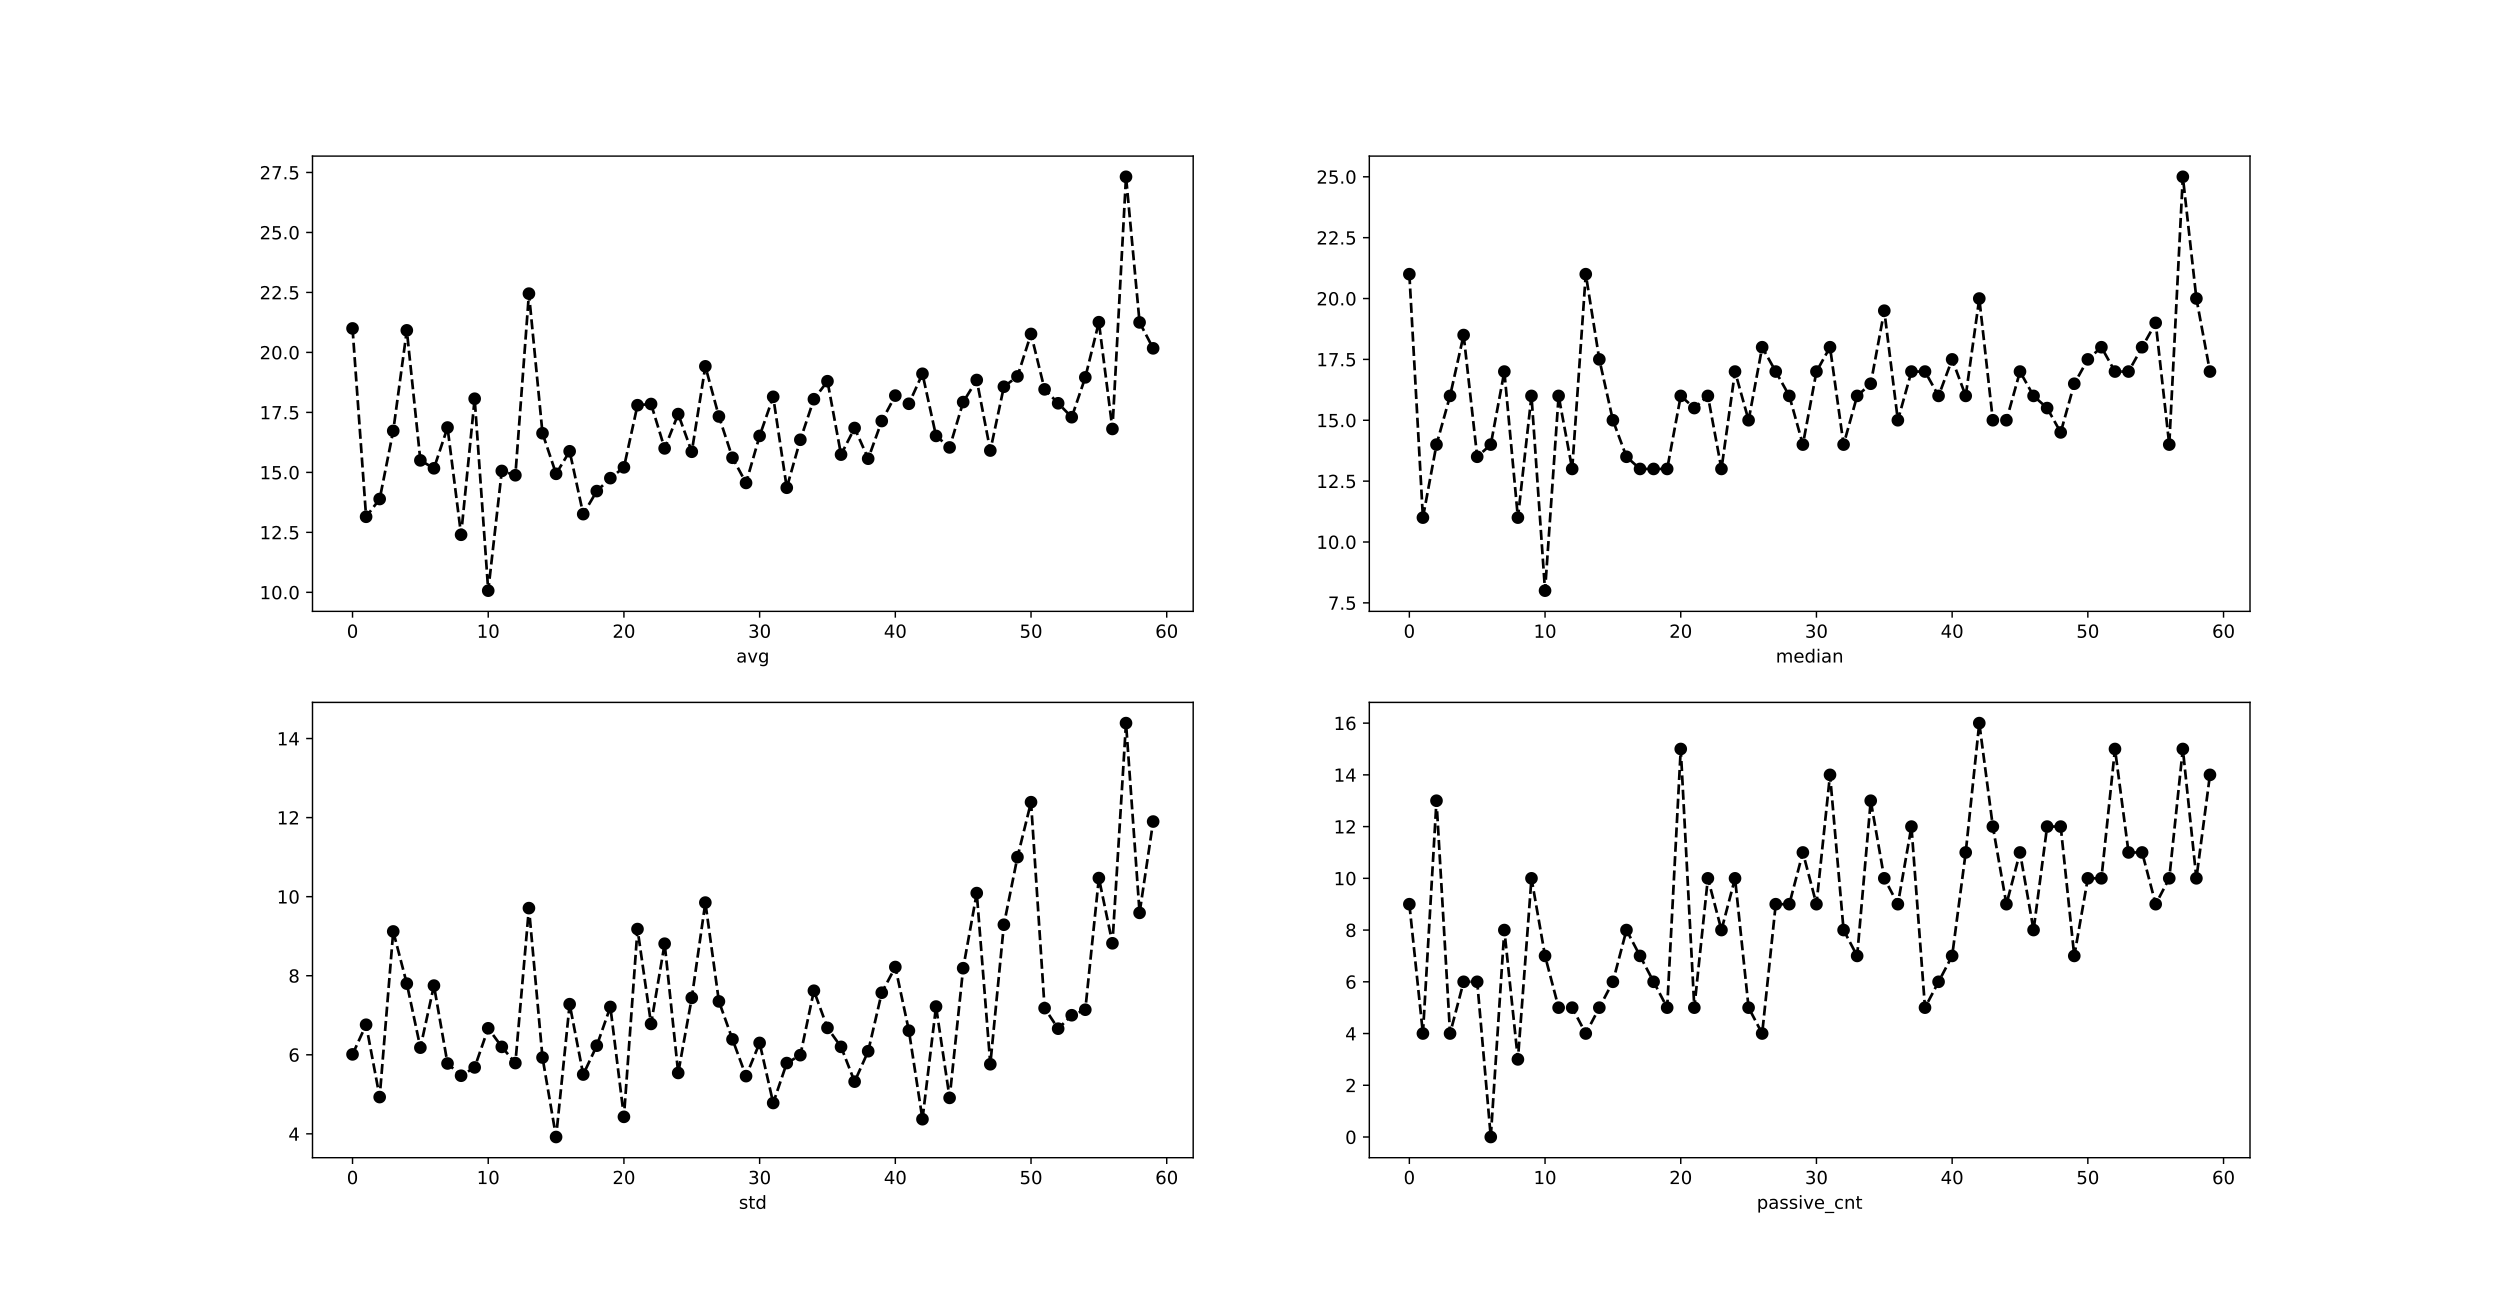 <?xml version="1.0" encoding="utf-8" standalone="no"?>
<!DOCTYPE svg PUBLIC "-//W3C//DTD SVG 1.1//EN"
  "http://www.w3.org/Graphics/SVG/1.1/DTD/svg11.dtd">
<!-- Created with matplotlib (http://matplotlib.org/) -->
<svg height="719.28pt" version="1.1" viewBox="0 0 1382.4 719.28" width="1382.4pt" xmlns="http://www.w3.org/2000/svg" xmlns:xlink="http://www.w3.org/1999/xlink">
 <defs>
  <style type="text/css">
*{stroke-linecap:butt;stroke-linejoin:round;}
  </style>
 </defs>
 <g id="figure_1">
  <g id="patch_1">
   <path d="M 0 719.28 
L 1382.4 719.28 
L 1382.4 0 
L 0 0 
z
" style="fill:#ffffff;"/>
  </g>
  <g id="axes_1">
   <g id="patch_2">
    <path d="M 172.8 338.062 
L 659.782 338.062 
L 659.782 86.314 
L 172.8 86.314 
z
" style="fill:#ffffff;"/>
   </g>
   <g id="matplotlib.axis_1">
    <g id="xtick_1">
     <g id="line2d_1">
      <defs>
       <path d="M 0 0 
L 0 3.5 
" id="m6e19139385" style="stroke:#000000;stroke-width:0.8;"/>
      </defs>
      <g>
       <use style="stroke:#000000;stroke-width:0.8;" x="194.936" xlink:href="#m6e19139385" y="338.062"/>
      </g>
     </g>
     <g id="text_1">
      <!-- 0 -->
      <defs>
       <path d="M 31.781 66.406 
Q 24.172 66.406 20.328 58.906 
Q 16.5 51.422 16.5 36.375 
Q 16.5 21.391 20.328 13.891 
Q 24.172 6.391 31.781 6.391 
Q 39.453 6.391 43.281 13.891 
Q 47.125 21.391 47.125 36.375 
Q 47.125 51.422 43.281 58.906 
Q 39.453 66.406 31.781 66.406 
z
M 31.781 74.219 
Q 44.047 74.219 50.516 64.516 
Q 56.984 54.828 56.984 36.375 
Q 56.984 17.969 50.516 8.266 
Q 44.047 -1.422 31.781 -1.422 
Q 19.531 -1.422 13.062 8.266 
Q 6.594 17.969 6.594 36.375 
Q 6.594 54.828 13.062 64.516 
Q 19.531 74.219 31.781 74.219 
z
" id="DejaVuSans-30"/>
      </defs>
      <g transform="translate(191.754 352.66)scale(0.1 -0.1)">
       <use xlink:href="#DejaVuSans-30"/>
      </g>
     </g>
    </g>
    <g id="xtick_2">
     <g id="line2d_2">
      <g>
       <use style="stroke:#000000;stroke-width:0.8;" x="269.971" xlink:href="#m6e19139385" y="338.062"/>
      </g>
     </g>
     <g id="text_2">
      <!-- 10 -->
      <defs>
       <path d="M 12.406 8.297 
L 28.516 8.297 
L 28.516 63.922 
L 10.984 60.406 
L 10.984 69.391 
L 28.422 72.906 
L 38.281 72.906 
L 38.281 8.297 
L 54.391 8.297 
L 54.391 0 
L 12.406 0 
z
" id="DejaVuSans-31"/>
      </defs>
      <g transform="translate(263.609 352.66)scale(0.1 -0.1)">
       <use xlink:href="#DejaVuSans-31"/>
       <use x="63.623" xlink:href="#DejaVuSans-30"/>
      </g>
     </g>
    </g>
    <g id="xtick_3">
     <g id="line2d_3">
      <g>
       <use style="stroke:#000000;stroke-width:0.8;" x="345.007" xlink:href="#m6e19139385" y="338.062"/>
      </g>
     </g>
     <g id="text_3">
      <!-- 20 -->
      <defs>
       <path d="M 19.188 8.297 
L 53.609 8.297 
L 53.609 0 
L 7.328 0 
L 7.328 8.297 
Q 12.938 14.109 22.625 23.891 
Q 32.328 33.688 34.812 36.531 
Q 39.547 41.844 41.422 45.531 
Q 43.312 49.219 43.312 52.781 
Q 43.312 58.594 39.234 62.25 
Q 35.156 65.922 28.609 65.922 
Q 23.969 65.922 18.812 64.312 
Q 13.672 62.703 7.812 59.422 
L 7.812 69.391 
Q 13.766 71.781 18.938 73 
Q 24.125 74.219 28.422 74.219 
Q 39.75 74.219 46.484 68.547 
Q 53.219 62.891 53.219 53.422 
Q 53.219 48.922 51.531 44.891 
Q 49.859 40.875 45.406 35.406 
Q 44.188 33.984 37.641 27.219 
Q 31.109 20.453 19.188 8.297 
z
" id="DejaVuSans-32"/>
      </defs>
      <g transform="translate(338.644 352.66)scale(0.1 -0.1)">
       <use xlink:href="#DejaVuSans-32"/>
       <use x="63.623" xlink:href="#DejaVuSans-30"/>
      </g>
     </g>
    </g>
    <g id="xtick_4">
     <g id="line2d_4">
      <g>
       <use style="stroke:#000000;stroke-width:0.8;" x="420.043" xlink:href="#m6e19139385" y="338.062"/>
      </g>
     </g>
     <g id="text_4">
      <!-- 30 -->
      <defs>
       <path d="M 40.578 39.312 
Q 47.656 37.797 51.625 33 
Q 55.609 28.219 55.609 21.188 
Q 55.609 10.406 48.188 4.484 
Q 40.766 -1.422 27.094 -1.422 
Q 22.516 -1.422 17.656 -0.516 
Q 12.797 0.391 7.625 2.203 
L 7.625 11.719 
Q 11.719 9.328 16.594 8.109 
Q 21.484 6.891 26.812 6.891 
Q 36.078 6.891 40.938 10.547 
Q 45.797 14.203 45.797 21.188 
Q 45.797 27.641 41.281 31.266 
Q 36.766 34.906 28.719 34.906 
L 20.219 34.906 
L 20.219 43.016 
L 29.109 43.016 
Q 36.375 43.016 40.234 45.922 
Q 44.094 48.828 44.094 54.297 
Q 44.094 59.906 40.109 62.906 
Q 36.141 65.922 28.719 65.922 
Q 24.656 65.922 20.016 65.031 
Q 15.375 64.156 9.812 62.312 
L 9.812 71.094 
Q 15.438 72.656 20.344 73.438 
Q 25.25 74.219 29.594 74.219 
Q 40.828 74.219 47.359 69.109 
Q 53.906 64.016 53.906 55.328 
Q 53.906 49.266 50.438 45.094 
Q 46.969 40.922 40.578 39.312 
z
" id="DejaVuSans-33"/>
      </defs>
      <g transform="translate(413.68 352.66)scale(0.1 -0.1)">
       <use xlink:href="#DejaVuSans-33"/>
       <use x="63.623" xlink:href="#DejaVuSans-30"/>
      </g>
     </g>
    </g>
    <g id="xtick_5">
     <g id="line2d_5">
      <g>
       <use style="stroke:#000000;stroke-width:0.8;" x="495.078" xlink:href="#m6e19139385" y="338.062"/>
      </g>
     </g>
     <g id="text_5">
      <!-- 40 -->
      <defs>
       <path d="M 37.797 64.312 
L 12.891 25.391 
L 37.797 25.391 
z
M 35.203 72.906 
L 47.609 72.906 
L 47.609 25.391 
L 58.016 25.391 
L 58.016 17.188 
L 47.609 17.188 
L 47.609 0 
L 37.797 0 
L 37.797 17.188 
L 4.891 17.188 
L 4.891 26.703 
z
" id="DejaVuSans-34"/>
      </defs>
      <g transform="translate(488.716 352.66)scale(0.1 -0.1)">
       <use xlink:href="#DejaVuSans-34"/>
       <use x="63.623" xlink:href="#DejaVuSans-30"/>
      </g>
     </g>
    </g>
    <g id="xtick_6">
     <g id="line2d_6">
      <g>
       <use style="stroke:#000000;stroke-width:0.8;" x="570.114" xlink:href="#m6e19139385" y="338.062"/>
      </g>
     </g>
     <g id="text_6">
      <!-- 50 -->
      <defs>
       <path d="M 10.797 72.906 
L 49.516 72.906 
L 49.516 64.594 
L 19.828 64.594 
L 19.828 46.734 
Q 21.969 47.469 24.109 47.828 
Q 26.266 48.188 28.422 48.188 
Q 40.625 48.188 47.75 41.5 
Q 54.891 34.812 54.891 23.391 
Q 54.891 11.625 47.562 5.094 
Q 40.234 -1.422 26.906 -1.422 
Q 22.312 -1.422 17.547 -0.641 
Q 12.797 0.141 7.719 1.703 
L 7.719 11.625 
Q 12.109 9.234 16.797 8.062 
Q 21.484 6.891 26.703 6.891 
Q 35.156 6.891 40.078 11.328 
Q 45.016 15.766 45.016 23.391 
Q 45.016 31 40.078 35.438 
Q 35.156 39.891 26.703 39.891 
Q 22.75 39.891 18.812 39.016 
Q 14.891 38.141 10.797 36.281 
z
" id="DejaVuSans-35"/>
      </defs>
      <g transform="translate(563.752 352.66)scale(0.1 -0.1)">
       <use xlink:href="#DejaVuSans-35"/>
       <use x="63.623" xlink:href="#DejaVuSans-30"/>
      </g>
     </g>
    </g>
    <g id="xtick_7">
     <g id="line2d_7">
      <g>
       <use style="stroke:#000000;stroke-width:0.8;" x="645.15" xlink:href="#m6e19139385" y="338.062"/>
      </g>
     </g>
     <g id="text_7">
      <!-- 60 -->
      <defs>
       <path d="M 33.016 40.375 
Q 26.375 40.375 22.484 35.828 
Q 18.609 31.297 18.609 23.391 
Q 18.609 15.531 22.484 10.953 
Q 26.375 6.391 33.016 6.391 
Q 39.656 6.391 43.531 10.953 
Q 47.406 15.531 47.406 23.391 
Q 47.406 31.297 43.531 35.828 
Q 39.656 40.375 33.016 40.375 
z
M 52.594 71.297 
L 52.594 62.312 
Q 48.875 64.062 45.094 64.984 
Q 41.312 65.922 37.594 65.922 
Q 27.828 65.922 22.672 59.328 
Q 17.531 52.734 16.797 39.406 
Q 19.672 43.656 24.016 45.922 
Q 28.375 48.188 33.594 48.188 
Q 44.578 48.188 50.953 41.516 
Q 57.328 34.859 57.328 23.391 
Q 57.328 12.156 50.688 5.359 
Q 44.047 -1.422 33.016 -1.422 
Q 20.359 -1.422 13.672 8.266 
Q 6.984 17.969 6.984 36.375 
Q 6.984 53.656 15.188 63.938 
Q 23.391 74.219 37.203 74.219 
Q 40.922 74.219 44.703 73.484 
Q 48.484 72.75 52.594 71.297 
z
" id="DejaVuSans-36"/>
      </defs>
      <g transform="translate(638.787 352.66)scale(0.1 -0.1)">
       <use xlink:href="#DejaVuSans-36"/>
       <use x="63.623" xlink:href="#DejaVuSans-30"/>
      </g>
     </g>
    </g>
    <g id="text_8">
     <!-- avg -->
     <defs>
      <path d="M 34.281 27.484 
Q 23.391 27.484 19.188 25 
Q 14.984 22.516 14.984 16.5 
Q 14.984 11.719 18.141 8.906 
Q 21.297 6.109 26.703 6.109 
Q 34.188 6.109 38.703 11.406 
Q 43.219 16.703 43.219 25.484 
L 43.219 27.484 
z
M 52.203 31.203 
L 52.203 0 
L 43.219 0 
L 43.219 8.297 
Q 40.141 3.328 35.547 0.953 
Q 30.953 -1.422 24.312 -1.422 
Q 15.922 -1.422 10.953 3.297 
Q 6 8.016 6 15.922 
Q 6 25.141 12.172 29.828 
Q 18.359 34.516 30.609 34.516 
L 43.219 34.516 
L 43.219 35.406 
Q 43.219 41.609 39.141 45 
Q 35.062 48.391 27.688 48.391 
Q 23 48.391 18.547 47.266 
Q 14.109 46.141 10.016 43.891 
L 10.016 52.203 
Q 14.938 54.109 19.578 55.047 
Q 24.219 56 28.609 56 
Q 40.484 56 46.344 49.844 
Q 52.203 43.703 52.203 31.203 
z
" id="DejaVuSans-61"/>
      <path d="M 2.984 54.688 
L 12.5 54.688 
L 29.594 8.797 
L 46.688 54.688 
L 56.203 54.688 
L 35.688 0 
L 23.484 0 
z
" id="DejaVuSans-76"/>
      <path d="M 45.406 27.984 
Q 45.406 37.75 41.375 43.109 
Q 37.359 48.484 30.078 48.484 
Q 22.859 48.484 18.828 43.109 
Q 14.797 37.75 14.797 27.984 
Q 14.797 18.266 18.828 12.891 
Q 22.859 7.516 30.078 7.516 
Q 37.359 7.516 41.375 12.891 
Q 45.406 18.266 45.406 27.984 
z
M 54.391 6.781 
Q 54.391 -7.172 48.188 -13.984 
Q 42 -20.797 29.203 -20.797 
Q 24.469 -20.797 20.266 -20.094 
Q 16.062 -19.391 12.109 -17.922 
L 12.109 -9.188 
Q 16.062 -11.328 19.922 -12.344 
Q 23.781 -13.375 27.781 -13.375 
Q 36.625 -13.375 41.016 -8.766 
Q 45.406 -4.156 45.406 5.172 
L 45.406 9.625 
Q 42.625 4.781 38.281 2.391 
Q 33.938 0 27.875 0 
Q 17.828 0 11.672 7.656 
Q 5.516 15.328 5.516 27.984 
Q 5.516 40.672 11.672 48.328 
Q 17.828 56 27.875 56 
Q 33.938 56 38.281 53.609 
Q 42.625 51.219 45.406 46.391 
L 45.406 54.688 
L 54.391 54.688 
z
" id="DejaVuSans-67"/>
     </defs>
     <g transform="translate(407.093 366.338)scale(0.1 -0.1)">
      <use xlink:href="#DejaVuSans-61"/>
      <use x="61.279" xlink:href="#DejaVuSans-76"/>
      <use x="120.459" xlink:href="#DejaVuSans-67"/>
     </g>
    </g>
   </g>
   <g id="matplotlib.axis_2">
    <g id="ytick_1">
     <g id="line2d_8">
      <defs>
       <path d="M 0 0 
L -3.5 0 
" id="mb281b7f02d" style="stroke:#000000;stroke-width:0.8;"/>
      </defs>
      <g>
       <use style="stroke:#000000;stroke-width:0.8;" x="172.8" xlink:href="#mb281b7f02d" y="327.547"/>
      </g>
     </g>
     <g id="text_9">
      <!-- 10.0 -->
      <defs>
       <path d="M 10.688 12.406 
L 21 12.406 
L 21 0 
L 10.688 0 
z
" id="DejaVuSans-2e"/>
      </defs>
      <g transform="translate(143.534 331.346)scale(0.1 -0.1)">
       <use xlink:href="#DejaVuSans-31"/>
       <use x="63.623" xlink:href="#DejaVuSans-30"/>
       <use x="127.246" xlink:href="#DejaVuSans-2e"/>
       <use x="159.033" xlink:href="#DejaVuSans-30"/>
      </g>
     </g>
    </g>
    <g id="ytick_2">
     <g id="line2d_9">
      <g>
       <use style="stroke:#000000;stroke-width:0.8;" x="172.8" xlink:href="#mb281b7f02d" y="294.379"/>
      </g>
     </g>
     <g id="text_10">
      <!-- 12.5 -->
      <g transform="translate(143.534 298.178)scale(0.1 -0.1)">
       <use xlink:href="#DejaVuSans-31"/>
       <use x="63.623" xlink:href="#DejaVuSans-32"/>
       <use x="127.246" xlink:href="#DejaVuSans-2e"/>
       <use x="159.033" xlink:href="#DejaVuSans-35"/>
      </g>
     </g>
    </g>
    <g id="ytick_3">
     <g id="line2d_10">
      <g>
       <use style="stroke:#000000;stroke-width:0.8;" x="172.8" xlink:href="#mb281b7f02d" y="261.21"/>
      </g>
     </g>
     <g id="text_11">
      <!-- 15.0 -->
      <g transform="translate(143.534 265.01)scale(0.1 -0.1)">
       <use xlink:href="#DejaVuSans-31"/>
       <use x="63.623" xlink:href="#DejaVuSans-35"/>
       <use x="127.246" xlink:href="#DejaVuSans-2e"/>
       <use x="159.033" xlink:href="#DejaVuSans-30"/>
      </g>
     </g>
    </g>
    <g id="ytick_4">
     <g id="line2d_11">
      <g>
       <use style="stroke:#000000;stroke-width:0.8;" x="172.8" xlink:href="#mb281b7f02d" y="228.042"/>
      </g>
     </g>
     <g id="text_12">
      <!-- 17.5 -->
      <defs>
       <path d="M 8.203 72.906 
L 55.078 72.906 
L 55.078 68.703 
L 28.609 0 
L 18.312 0 
L 43.219 64.594 
L 8.203 64.594 
z
" id="DejaVuSans-37"/>
      </defs>
      <g transform="translate(143.534 231.841)scale(0.1 -0.1)">
       <use xlink:href="#DejaVuSans-31"/>
       <use x="63.623" xlink:href="#DejaVuSans-37"/>
       <use x="127.246" xlink:href="#DejaVuSans-2e"/>
       <use x="159.033" xlink:href="#DejaVuSans-35"/>
      </g>
     </g>
    </g>
    <g id="ytick_5">
     <g id="line2d_12">
      <g>
       <use style="stroke:#000000;stroke-width:0.8;" x="172.8" xlink:href="#mb281b7f02d" y="194.874"/>
      </g>
     </g>
     <g id="text_13">
      <!-- 20.0 -->
      <g transform="translate(143.534 198.673)scale(0.1 -0.1)">
       <use xlink:href="#DejaVuSans-32"/>
       <use x="63.623" xlink:href="#DejaVuSans-30"/>
       <use x="127.246" xlink:href="#DejaVuSans-2e"/>
       <use x="159.033" xlink:href="#DejaVuSans-30"/>
      </g>
     </g>
    </g>
    <g id="ytick_6">
     <g id="line2d_13">
      <g>
       <use style="stroke:#000000;stroke-width:0.8;" x="172.8" xlink:href="#mb281b7f02d" y="161.705"/>
      </g>
     </g>
     <g id="text_14">
      <!-- 22.5 -->
      <g transform="translate(143.534 165.505)scale(0.1 -0.1)">
       <use xlink:href="#DejaVuSans-32"/>
       <use x="63.623" xlink:href="#DejaVuSans-32"/>
       <use x="127.246" xlink:href="#DejaVuSans-2e"/>
       <use x="159.033" xlink:href="#DejaVuSans-35"/>
      </g>
     </g>
    </g>
    <g id="ytick_7">
     <g id="line2d_14">
      <g>
       <use style="stroke:#000000;stroke-width:0.8;" x="172.8" xlink:href="#mb281b7f02d" y="128.537"/>
      </g>
     </g>
     <g id="text_15">
      <!-- 25.0 -->
      <g transform="translate(143.534 132.336)scale(0.1 -0.1)">
       <use xlink:href="#DejaVuSans-32"/>
       <use x="63.623" xlink:href="#DejaVuSans-35"/>
       <use x="127.246" xlink:href="#DejaVuSans-2e"/>
       <use x="159.033" xlink:href="#DejaVuSans-30"/>
      </g>
     </g>
    </g>
    <g id="ytick_8">
     <g id="line2d_15">
      <g>
       <use style="stroke:#000000;stroke-width:0.8;" x="172.8" xlink:href="#mb281b7f02d" y="95.369"/>
      </g>
     </g>
     <g id="text_16">
      <!-- 27.5 -->
      <g transform="translate(143.534 99.168)scale(0.1 -0.1)">
       <use xlink:href="#DejaVuSans-32"/>
       <use x="63.623" xlink:href="#DejaVuSans-37"/>
       <use x="127.246" xlink:href="#DejaVuSans-2e"/>
       <use x="159.033" xlink:href="#DejaVuSans-35"/>
      </g>
     </g>
    </g>
   </g>
   <g id="line2d_16">
    <path clip-path="url(#pa8e02ed39c)" d="M 194.936 181.606 
L 202.439 285.755 
L 209.943 275.937 
L 217.446 238.258 
L 224.95 182.668 
L 232.453 254.577 
L 239.957 258.955 
L 247.461 236.401 
L 254.964 295.706 
L 262.468 220.48 
L 269.971 326.619 
L 277.475 260.414 
L 284.978 262.803 
L 292.482 162.369 
L 299.986 239.585 
L 307.489 262.007 
L 314.993 249.535 
L 322.496 284.296 
L 330 271.559 
L 337.503 264.395 
L 345.007 258.424 
L 352.511 224.062 
L 360.014 223.399 
L 367.518 247.943 
L 375.021 228.971 
L 382.525 249.801 
L 390.028 202.569 
L 397.532 230.298 
L 405.036 253.117 
L 412.539 267.048 
L 420.043 241.044 
L 427.546 219.418 
L 435.05 269.702 
L 442.553 243.167 
L 450.057 220.745 
L 457.561 210.795 
L 465.064 251.393 
L 472.568 236.666 
L 480.071 253.648 
L 487.575 232.818 
L 495.078 218.755 
L 502.582 223.266 
L 510.086 206.682 
L 517.589 241.044 
L 525.093 247.412 
L 532.596 222.337 
L 540.1 210.131 
L 547.603 249.137 
L 555.107 213.846 
L 562.611 208.141 
L 570.114 184.658 
L 577.618 215.305 
L 585.121 223 
L 592.625 230.696 
L 600.128 208.672 
L 607.632 178.157 
L 615.136 237.197 
L 622.639 97.757 
L 630.143 178.29 
L 637.646 192.618 
" style="fill:none;stroke:#000000;stroke-dasharray:5.55,2.4;stroke-dashoffset:0;stroke-width:1.5;"/>
    <defs>
     <path d="M 0 3 
C 0.796 3 1.559 2.684 2.121 2.121 
C 2.684 1.559 3 0.796 3 0 
C 3 -0.796 2.684 -1.559 2.121 -2.121 
C 1.559 -2.684 0.796 -3 0 -3 
C -0.796 -3 -1.559 -2.684 -2.121 -2.121 
C -2.684 -1.559 -3 -0.796 -3 0 
C -3 0.796 -2.684 1.559 -2.121 2.121 
C -1.559 2.684 -0.796 3 0 3 
z
" id="ma17f969f9d" style="stroke:#000000;"/>
    </defs>
    <g clip-path="url(#pa8e02ed39c)">
     <use style="stroke:#000000;" x="194.936" xlink:href="#ma17f969f9d" y="181.606"/>
     <use style="stroke:#000000;" x="202.439" xlink:href="#ma17f969f9d" y="285.755"/>
     <use style="stroke:#000000;" x="209.943" xlink:href="#ma17f969f9d" y="275.937"/>
     <use style="stroke:#000000;" x="217.446" xlink:href="#ma17f969f9d" y="238.258"/>
     <use style="stroke:#000000;" x="224.95" xlink:href="#ma17f969f9d" y="182.668"/>
     <use style="stroke:#000000;" x="232.453" xlink:href="#ma17f969f9d" y="254.577"/>
     <use style="stroke:#000000;" x="239.957" xlink:href="#ma17f969f9d" y="258.955"/>
     <use style="stroke:#000000;" x="247.461" xlink:href="#ma17f969f9d" y="236.401"/>
     <use style="stroke:#000000;" x="254.964" xlink:href="#ma17f969f9d" y="295.706"/>
     <use style="stroke:#000000;" x="262.468" xlink:href="#ma17f969f9d" y="220.48"/>
     <use style="stroke:#000000;" x="269.971" xlink:href="#ma17f969f9d" y="326.619"/>
     <use style="stroke:#000000;" x="277.475" xlink:href="#ma17f969f9d" y="260.414"/>
     <use style="stroke:#000000;" x="284.978" xlink:href="#ma17f969f9d" y="262.803"/>
     <use style="stroke:#000000;" x="292.482" xlink:href="#ma17f969f9d" y="162.369"/>
     <use style="stroke:#000000;" x="299.986" xlink:href="#ma17f969f9d" y="239.585"/>
     <use style="stroke:#000000;" x="307.489" xlink:href="#ma17f969f9d" y="262.007"/>
     <use style="stroke:#000000;" x="314.993" xlink:href="#ma17f969f9d" y="249.535"/>
     <use style="stroke:#000000;" x="322.496" xlink:href="#ma17f969f9d" y="284.296"/>
     <use style="stroke:#000000;" x="330" xlink:href="#ma17f969f9d" y="271.559"/>
     <use style="stroke:#000000;" x="337.503" xlink:href="#ma17f969f9d" y="264.395"/>
     <use style="stroke:#000000;" x="345.007" xlink:href="#ma17f969f9d" y="258.424"/>
     <use style="stroke:#000000;" x="352.511" xlink:href="#ma17f969f9d" y="224.062"/>
     <use style="stroke:#000000;" x="360.014" xlink:href="#ma17f969f9d" y="223.399"/>
     <use style="stroke:#000000;" x="367.518" xlink:href="#ma17f969f9d" y="247.943"/>
     <use style="stroke:#000000;" x="375.021" xlink:href="#ma17f969f9d" y="228.971"/>
     <use style="stroke:#000000;" x="382.525" xlink:href="#ma17f969f9d" y="249.801"/>
     <use style="stroke:#000000;" x="390.028" xlink:href="#ma17f969f9d" y="202.569"/>
     <use style="stroke:#000000;" x="397.532" xlink:href="#ma17f969f9d" y="230.298"/>
     <use style="stroke:#000000;" x="405.036" xlink:href="#ma17f969f9d" y="253.117"/>
     <use style="stroke:#000000;" x="412.539" xlink:href="#ma17f969f9d" y="267.048"/>
     <use style="stroke:#000000;" x="420.043" xlink:href="#ma17f969f9d" y="241.044"/>
     <use style="stroke:#000000;" x="427.546" xlink:href="#ma17f969f9d" y="219.418"/>
     <use style="stroke:#000000;" x="435.05" xlink:href="#ma17f969f9d" y="269.702"/>
     <use style="stroke:#000000;" x="442.553" xlink:href="#ma17f969f9d" y="243.167"/>
     <use style="stroke:#000000;" x="450.057" xlink:href="#ma17f969f9d" y="220.745"/>
     <use style="stroke:#000000;" x="457.561" xlink:href="#ma17f969f9d" y="210.795"/>
     <use style="stroke:#000000;" x="465.064" xlink:href="#ma17f969f9d" y="251.393"/>
     <use style="stroke:#000000;" x="472.568" xlink:href="#ma17f969f9d" y="236.666"/>
     <use style="stroke:#000000;" x="480.071" xlink:href="#ma17f969f9d" y="253.648"/>
     <use style="stroke:#000000;" x="487.575" xlink:href="#ma17f969f9d" y="232.818"/>
     <use style="stroke:#000000;" x="495.078" xlink:href="#ma17f969f9d" y="218.755"/>
     <use style="stroke:#000000;" x="502.582" xlink:href="#ma17f969f9d" y="223.266"/>
     <use style="stroke:#000000;" x="510.086" xlink:href="#ma17f969f9d" y="206.682"/>
     <use style="stroke:#000000;" x="517.589" xlink:href="#ma17f969f9d" y="241.044"/>
     <use style="stroke:#000000;" x="525.093" xlink:href="#ma17f969f9d" y="247.412"/>
     <use style="stroke:#000000;" x="532.596" xlink:href="#ma17f969f9d" y="222.337"/>
     <use style="stroke:#000000;" x="540.1" xlink:href="#ma17f969f9d" y="210.131"/>
     <use style="stroke:#000000;" x="547.603" xlink:href="#ma17f969f9d" y="249.137"/>
     <use style="stroke:#000000;" x="555.107" xlink:href="#ma17f969f9d" y="213.846"/>
     <use style="stroke:#000000;" x="562.611" xlink:href="#ma17f969f9d" y="208.141"/>
     <use style="stroke:#000000;" x="570.114" xlink:href="#ma17f969f9d" y="184.658"/>
     <use style="stroke:#000000;" x="577.618" xlink:href="#ma17f969f9d" y="215.305"/>
     <use style="stroke:#000000;" x="585.121" xlink:href="#ma17f969f9d" y="223"/>
     <use style="stroke:#000000;" x="592.625" xlink:href="#ma17f969f9d" y="230.696"/>
     <use style="stroke:#000000;" x="600.128" xlink:href="#ma17f969f9d" y="208.672"/>
     <use style="stroke:#000000;" x="607.632" xlink:href="#ma17f969f9d" y="178.157"/>
     <use style="stroke:#000000;" x="615.136" xlink:href="#ma17f969f9d" y="237.197"/>
     <use style="stroke:#000000;" x="622.639" xlink:href="#ma17f969f9d" y="97.757"/>
     <use style="stroke:#000000;" x="630.143" xlink:href="#ma17f969f9d" y="178.29"/>
     <use style="stroke:#000000;" x="637.646" xlink:href="#ma17f969f9d" y="192.618"/>
    </g>
   </g>
   <g id="patch_3">
    <path d="M 172.8 338.062 
L 172.8 86.314 
" style="fill:none;stroke:#000000;stroke-linecap:square;stroke-linejoin:miter;stroke-width:0.8;"/>
   </g>
   <g id="patch_4">
    <path d="M 659.782 338.062 
L 659.782 86.314 
" style="fill:none;stroke:#000000;stroke-linecap:square;stroke-linejoin:miter;stroke-width:0.8;"/>
   </g>
   <g id="patch_5">
    <path d="M 172.8 338.062 
L 659.782 338.062 
" style="fill:none;stroke:#000000;stroke-linecap:square;stroke-linejoin:miter;stroke-width:0.8;"/>
   </g>
   <g id="patch_6">
    <path d="M 172.8 86.314 
L 659.782 86.314 
" style="fill:none;stroke:#000000;stroke-linecap:square;stroke-linejoin:miter;stroke-width:0.8;"/>
   </g>
  </g>
  <g id="axes_2">
   <g id="patch_7">
    <path d="M 757.178 338.062 
L 1244.16 338.062 
L 1244.16 86.314 
L 757.178 86.314 
z
" style="fill:#ffffff;"/>
   </g>
   <g id="matplotlib.axis_3">
    <g id="xtick_8">
     <g id="line2d_17">
      <g>
       <use style="stroke:#000000;stroke-width:0.8;" x="779.314" xlink:href="#m6e19139385" y="338.062"/>
      </g>
     </g>
     <g id="text_17">
      <!-- 0 -->
      <g transform="translate(776.132 352.66)scale(0.1 -0.1)">
       <use xlink:href="#DejaVuSans-30"/>
      </g>
     </g>
    </g>
    <g id="xtick_9">
     <g id="line2d_18">
      <g>
       <use style="stroke:#000000;stroke-width:0.8;" x="854.349" xlink:href="#m6e19139385" y="338.062"/>
      </g>
     </g>
     <g id="text_18">
      <!-- 10 -->
      <g transform="translate(847.987 352.66)scale(0.1 -0.1)">
       <use xlink:href="#DejaVuSans-31"/>
       <use x="63.623" xlink:href="#DejaVuSans-30"/>
      </g>
     </g>
    </g>
    <g id="xtick_10">
     <g id="line2d_19">
      <g>
       <use style="stroke:#000000;stroke-width:0.8;" x="929.385" xlink:href="#m6e19139385" y="338.062"/>
      </g>
     </g>
     <g id="text_19">
      <!-- 20 -->
      <g transform="translate(923.023 352.66)scale(0.1 -0.1)">
       <use xlink:href="#DejaVuSans-32"/>
       <use x="63.623" xlink:href="#DejaVuSans-30"/>
      </g>
     </g>
    </g>
    <g id="xtick_11">
     <g id="line2d_20">
      <g>
       <use style="stroke:#000000;stroke-width:0.8;" x="1004.421" xlink:href="#m6e19139385" y="338.062"/>
      </g>
     </g>
     <g id="text_20">
      <!-- 30 -->
      <g transform="translate(998.058 352.66)scale(0.1 -0.1)">
       <use xlink:href="#DejaVuSans-33"/>
       <use x="63.623" xlink:href="#DejaVuSans-30"/>
      </g>
     </g>
    </g>
    <g id="xtick_12">
     <g id="line2d_21">
      <g>
       <use style="stroke:#000000;stroke-width:0.8;" x="1079.457" xlink:href="#m6e19139385" y="338.062"/>
      </g>
     </g>
     <g id="text_21">
      <!-- 40 -->
      <g transform="translate(1073.094 352.66)scale(0.1 -0.1)">
       <use xlink:href="#DejaVuSans-34"/>
       <use x="63.623" xlink:href="#DejaVuSans-30"/>
      </g>
     </g>
    </g>
    <g id="xtick_13">
     <g id="line2d_22">
      <g>
       <use style="stroke:#000000;stroke-width:0.8;" x="1154.492" xlink:href="#m6e19139385" y="338.062"/>
      </g>
     </g>
     <g id="text_22">
      <!-- 50 -->
      <g transform="translate(1148.13 352.66)scale(0.1 -0.1)">
       <use xlink:href="#DejaVuSans-35"/>
       <use x="63.623" xlink:href="#DejaVuSans-30"/>
      </g>
     </g>
    </g>
    <g id="xtick_14">
     <g id="line2d_23">
      <g>
       <use style="stroke:#000000;stroke-width:0.8;" x="1229.528" xlink:href="#m6e19139385" y="338.062"/>
      </g>
     </g>
     <g id="text_23">
      <!-- 60 -->
      <g transform="translate(1223.166 352.66)scale(0.1 -0.1)">
       <use xlink:href="#DejaVuSans-36"/>
       <use x="63.623" xlink:href="#DejaVuSans-30"/>
      </g>
     </g>
    </g>
    <g id="text_24">
     <!-- median -->
     <defs>
      <path d="M 52 44.188 
Q 55.375 50.25 60.062 53.125 
Q 64.75 56 71.094 56 
Q 79.641 56 84.281 50.016 
Q 88.922 44.047 88.922 33.016 
L 88.922 0 
L 79.891 0 
L 79.891 32.719 
Q 79.891 40.578 77.094 44.375 
Q 74.312 48.188 68.609 48.188 
Q 61.625 48.188 57.562 43.547 
Q 53.516 38.922 53.516 30.906 
L 53.516 0 
L 44.484 0 
L 44.484 32.719 
Q 44.484 40.625 41.703 44.406 
Q 38.922 48.188 33.109 48.188 
Q 26.219 48.188 22.156 43.531 
Q 18.109 38.875 18.109 30.906 
L 18.109 0 
L 9.078 0 
L 9.078 54.688 
L 18.109 54.688 
L 18.109 46.188 
Q 21.188 51.219 25.484 53.609 
Q 29.781 56 35.688 56 
Q 41.656 56 45.828 52.969 
Q 50 49.953 52 44.188 
z
" id="DejaVuSans-6d"/>
      <path d="M 56.203 29.594 
L 56.203 25.203 
L 14.891 25.203 
Q 15.484 15.922 20.484 11.062 
Q 25.484 6.203 34.422 6.203 
Q 39.594 6.203 44.453 7.469 
Q 49.312 8.734 54.109 11.281 
L 54.109 2.781 
Q 49.266 0.734 44.188 -0.344 
Q 39.109 -1.422 33.891 -1.422 
Q 20.797 -1.422 13.156 6.188 
Q 5.516 13.812 5.516 26.812 
Q 5.516 40.234 12.766 48.109 
Q 20.016 56 32.328 56 
Q 43.359 56 49.781 48.891 
Q 56.203 41.797 56.203 29.594 
z
M 47.219 32.234 
Q 47.125 39.594 43.094 43.984 
Q 39.062 48.391 32.422 48.391 
Q 24.906 48.391 20.391 44.141 
Q 15.875 39.891 15.188 32.172 
z
" id="DejaVuSans-65"/>
      <path d="M 45.406 46.391 
L 45.406 75.984 
L 54.391 75.984 
L 54.391 0 
L 45.406 0 
L 45.406 8.203 
Q 42.578 3.328 38.25 0.953 
Q 33.938 -1.422 27.875 -1.422 
Q 17.969 -1.422 11.734 6.484 
Q 5.516 14.406 5.516 27.297 
Q 5.516 40.188 11.734 48.094 
Q 17.969 56 27.875 56 
Q 33.938 56 38.25 53.625 
Q 42.578 51.266 45.406 46.391 
z
M 14.797 27.297 
Q 14.797 17.391 18.875 11.75 
Q 22.953 6.109 30.078 6.109 
Q 37.203 6.109 41.297 11.75 
Q 45.406 17.391 45.406 27.297 
Q 45.406 37.203 41.297 42.844 
Q 37.203 48.484 30.078 48.484 
Q 22.953 48.484 18.875 42.844 
Q 14.797 37.203 14.797 27.297 
z
" id="DejaVuSans-64"/>
      <path d="M 9.422 54.688 
L 18.406 54.688 
L 18.406 0 
L 9.422 0 
z
M 9.422 75.984 
L 18.406 75.984 
L 18.406 64.594 
L 9.422 64.594 
z
" id="DejaVuSans-69"/>
      <path d="M 54.891 33.016 
L 54.891 0 
L 45.906 0 
L 45.906 32.719 
Q 45.906 40.484 42.875 44.328 
Q 39.844 48.188 33.797 48.188 
Q 26.516 48.188 22.312 43.547 
Q 18.109 38.922 18.109 30.906 
L 18.109 0 
L 9.078 0 
L 9.078 54.688 
L 18.109 54.688 
L 18.109 46.188 
Q 21.344 51.125 25.703 53.562 
Q 30.078 56 35.797 56 
Q 45.219 56 50.047 50.172 
Q 54.891 44.344 54.891 33.016 
z
" id="DejaVuSans-6e"/>
     </defs>
     <g transform="translate(981.926 366.338)scale(0.1 -0.1)">
      <use xlink:href="#DejaVuSans-6d"/>
      <use x="97.412" xlink:href="#DejaVuSans-65"/>
      <use x="158.936" xlink:href="#DejaVuSans-64"/>
      <use x="222.412" xlink:href="#DejaVuSans-69"/>
      <use x="250.195" xlink:href="#DejaVuSans-61"/>
      <use x="311.475" xlink:href="#DejaVuSans-6e"/>
     </g>
    </g>
   </g>
   <g id="matplotlib.axis_4">
    <g id="ytick_9">
     <g id="line2d_24">
      <g>
       <use style="stroke:#000000;stroke-width:0.8;" x="757.178" xlink:href="#mb281b7f02d" y="333.35"/>
      </g>
     </g>
     <g id="text_25">
      <!-- 7.5 -->
      <g transform="translate(734.275 337.149)scale(0.1 -0.1)">
       <use xlink:href="#DejaVuSans-37"/>
       <use x="63.623" xlink:href="#DejaVuSans-2e"/>
       <use x="95.41" xlink:href="#DejaVuSans-35"/>
      </g>
     </g>
    </g>
    <g id="ytick_10">
     <g id="line2d_25">
      <g>
       <use style="stroke:#000000;stroke-width:0.8;" x="757.178" xlink:href="#mb281b7f02d" y="299.694"/>
      </g>
     </g>
     <g id="text_26">
      <!-- 10.0 -->
      <g transform="translate(727.913 303.493)scale(0.1 -0.1)">
       <use xlink:href="#DejaVuSans-31"/>
       <use x="63.623" xlink:href="#DejaVuSans-30"/>
       <use x="127.246" xlink:href="#DejaVuSans-2e"/>
       <use x="159.033" xlink:href="#DejaVuSans-30"/>
      </g>
     </g>
    </g>
    <g id="ytick_11">
     <g id="line2d_26">
      <g>
       <use style="stroke:#000000;stroke-width:0.8;" x="757.178" xlink:href="#mb281b7f02d" y="266.037"/>
      </g>
     </g>
     <g id="text_27">
      <!-- 12.5 -->
      <g transform="translate(727.913 269.837)scale(0.1 -0.1)">
       <use xlink:href="#DejaVuSans-31"/>
       <use x="63.623" xlink:href="#DejaVuSans-32"/>
       <use x="127.246" xlink:href="#DejaVuSans-2e"/>
       <use x="159.033" xlink:href="#DejaVuSans-35"/>
      </g>
     </g>
    </g>
    <g id="ytick_12">
     <g id="line2d_27">
      <g>
       <use style="stroke:#000000;stroke-width:0.8;" x="757.178" xlink:href="#mb281b7f02d" y="232.381"/>
      </g>
     </g>
     <g id="text_28">
      <!-- 15.0 -->
      <g transform="translate(727.913 236.181)scale(0.1 -0.1)">
       <use xlink:href="#DejaVuSans-31"/>
       <use x="63.623" xlink:href="#DejaVuSans-35"/>
       <use x="127.246" xlink:href="#DejaVuSans-2e"/>
       <use x="159.033" xlink:href="#DejaVuSans-30"/>
      </g>
     </g>
    </g>
    <g id="ytick_13">
     <g id="line2d_28">
      <g>
       <use style="stroke:#000000;stroke-width:0.8;" x="757.178" xlink:href="#mb281b7f02d" y="198.725"/>
      </g>
     </g>
     <g id="text_29">
      <!-- 17.5 -->
      <g transform="translate(727.913 202.524)scale(0.1 -0.1)">
       <use xlink:href="#DejaVuSans-31"/>
       <use x="63.623" xlink:href="#DejaVuSans-37"/>
       <use x="127.246" xlink:href="#DejaVuSans-2e"/>
       <use x="159.033" xlink:href="#DejaVuSans-35"/>
      </g>
     </g>
    </g>
    <g id="ytick_14">
     <g id="line2d_29">
      <g>
       <use style="stroke:#000000;stroke-width:0.8;" x="757.178" xlink:href="#mb281b7f02d" y="165.069"/>
      </g>
     </g>
     <g id="text_30">
      <!-- 20.0 -->
      <g transform="translate(727.913 168.868)scale(0.1 -0.1)">
       <use xlink:href="#DejaVuSans-32"/>
       <use x="63.623" xlink:href="#DejaVuSans-30"/>
       <use x="127.246" xlink:href="#DejaVuSans-2e"/>
       <use x="159.033" xlink:href="#DejaVuSans-30"/>
      </g>
     </g>
    </g>
    <g id="ytick_15">
     <g id="line2d_30">
      <g>
       <use style="stroke:#000000;stroke-width:0.8;" x="757.178" xlink:href="#mb281b7f02d" y="131.413"/>
      </g>
     </g>
     <g id="text_31">
      <!-- 22.5 -->
      <g transform="translate(727.913 135.212)scale(0.1 -0.1)">
       <use xlink:href="#DejaVuSans-32"/>
       <use x="63.623" xlink:href="#DejaVuSans-32"/>
       <use x="127.246" xlink:href="#DejaVuSans-2e"/>
       <use x="159.033" xlink:href="#DejaVuSans-35"/>
      </g>
     </g>
    </g>
    <g id="ytick_16">
     <g id="line2d_31">
      <g>
       <use style="stroke:#000000;stroke-width:0.8;" x="757.178" xlink:href="#mb281b7f02d" y="97.757"/>
      </g>
     </g>
     <g id="text_32">
      <!-- 25.0 -->
      <g transform="translate(727.913 101.556)scale(0.1 -0.1)">
       <use xlink:href="#DejaVuSans-32"/>
       <use x="63.623" xlink:href="#DejaVuSans-35"/>
       <use x="127.246" xlink:href="#DejaVuSans-2e"/>
       <use x="159.033" xlink:href="#DejaVuSans-30"/>
      </g>
     </g>
    </g>
   </g>
   <g id="line2d_32">
    <path clip-path="url(#pdd3ea8c667)" d="M 779.314 151.607 
L 786.817 286.231 
L 794.321 245.844 
L 801.824 218.919 
L 809.328 185.263 
L 816.832 252.575 
L 824.335 245.844 
L 831.839 205.456 
L 839.342 286.231 
L 846.846 218.919 
L 854.349 326.619 
L 861.853 218.919 
L 869.357 259.306 
L 876.86 151.607 
L 884.364 198.725 
L 891.867 232.381 
L 899.371 252.575 
L 906.874 259.306 
L 914.378 259.306 
L 921.882 259.306 
L 929.385 218.919 
L 936.889 225.65 
L 944.392 218.919 
L 951.896 259.306 
L 959.399 205.456 
L 966.903 232.381 
L 974.407 191.994 
L 981.91 205.456 
L 989.414 218.919 
L 996.917 245.844 
L 1004.421 205.456 
L 1011.924 191.994 
L 1019.428 245.844 
L 1026.932 218.919 
L 1034.435 212.188 
L 1041.939 171.8 
L 1049.442 232.381 
L 1056.946 205.456 
L 1064.449 205.456 
L 1071.953 218.919 
L 1079.457 198.725 
L 1086.96 218.919 
L 1094.464 165.069 
L 1101.967 232.381 
L 1109.471 232.381 
L 1116.974 205.456 
L 1124.478 218.919 
L 1131.982 225.65 
L 1139.485 239.113 
L 1146.989 212.188 
L 1154.492 198.725 
L 1161.996 191.994 
L 1169.499 205.456 
L 1177.003 205.456 
L 1184.507 191.994 
L 1192.01 178.531 
L 1199.514 245.844 
L 1207.017 97.757 
L 1214.521 165.069 
L 1222.024 205.456 
" style="fill:none;stroke:#000000;stroke-dasharray:5.55,2.4;stroke-dashoffset:0;stroke-width:1.5;"/>
    <g clip-path="url(#pdd3ea8c667)">
     <use style="stroke:#000000;" x="779.314" xlink:href="#ma17f969f9d" y="151.607"/>
     <use style="stroke:#000000;" x="786.817" xlink:href="#ma17f969f9d" y="286.231"/>
     <use style="stroke:#000000;" x="794.321" xlink:href="#ma17f969f9d" y="245.844"/>
     <use style="stroke:#000000;" x="801.824" xlink:href="#ma17f969f9d" y="218.919"/>
     <use style="stroke:#000000;" x="809.328" xlink:href="#ma17f969f9d" y="185.263"/>
     <use style="stroke:#000000;" x="816.832" xlink:href="#ma17f969f9d" y="252.575"/>
     <use style="stroke:#000000;" x="824.335" xlink:href="#ma17f969f9d" y="245.844"/>
     <use style="stroke:#000000;" x="831.839" xlink:href="#ma17f969f9d" y="205.456"/>
     <use style="stroke:#000000;" x="839.342" xlink:href="#ma17f969f9d" y="286.231"/>
     <use style="stroke:#000000;" x="846.846" xlink:href="#ma17f969f9d" y="218.919"/>
     <use style="stroke:#000000;" x="854.349" xlink:href="#ma17f969f9d" y="326.619"/>
     <use style="stroke:#000000;" x="861.853" xlink:href="#ma17f969f9d" y="218.919"/>
     <use style="stroke:#000000;" x="869.357" xlink:href="#ma17f969f9d" y="259.306"/>
     <use style="stroke:#000000;" x="876.86" xlink:href="#ma17f969f9d" y="151.607"/>
     <use style="stroke:#000000;" x="884.364" xlink:href="#ma17f969f9d" y="198.725"/>
     <use style="stroke:#000000;" x="891.867" xlink:href="#ma17f969f9d" y="232.381"/>
     <use style="stroke:#000000;" x="899.371" xlink:href="#ma17f969f9d" y="252.575"/>
     <use style="stroke:#000000;" x="906.874" xlink:href="#ma17f969f9d" y="259.306"/>
     <use style="stroke:#000000;" x="914.378" xlink:href="#ma17f969f9d" y="259.306"/>
     <use style="stroke:#000000;" x="921.882" xlink:href="#ma17f969f9d" y="259.306"/>
     <use style="stroke:#000000;" x="929.385" xlink:href="#ma17f969f9d" y="218.919"/>
     <use style="stroke:#000000;" x="936.889" xlink:href="#ma17f969f9d" y="225.65"/>
     <use style="stroke:#000000;" x="944.392" xlink:href="#ma17f969f9d" y="218.919"/>
     <use style="stroke:#000000;" x="951.896" xlink:href="#ma17f969f9d" y="259.306"/>
     <use style="stroke:#000000;" x="959.399" xlink:href="#ma17f969f9d" y="205.456"/>
     <use style="stroke:#000000;" x="966.903" xlink:href="#ma17f969f9d" y="232.381"/>
     <use style="stroke:#000000;" x="974.407" xlink:href="#ma17f969f9d" y="191.994"/>
     <use style="stroke:#000000;" x="981.91" xlink:href="#ma17f969f9d" y="205.456"/>
     <use style="stroke:#000000;" x="989.414" xlink:href="#ma17f969f9d" y="218.919"/>
     <use style="stroke:#000000;" x="996.917" xlink:href="#ma17f969f9d" y="245.844"/>
     <use style="stroke:#000000;" x="1004.421" xlink:href="#ma17f969f9d" y="205.456"/>
     <use style="stroke:#000000;" x="1011.924" xlink:href="#ma17f969f9d" y="191.994"/>
     <use style="stroke:#000000;" x="1019.428" xlink:href="#ma17f969f9d" y="245.844"/>
     <use style="stroke:#000000;" x="1026.932" xlink:href="#ma17f969f9d" y="218.919"/>
     <use style="stroke:#000000;" x="1034.435" xlink:href="#ma17f969f9d" y="212.188"/>
     <use style="stroke:#000000;" x="1041.939" xlink:href="#ma17f969f9d" y="171.8"/>
     <use style="stroke:#000000;" x="1049.442" xlink:href="#ma17f969f9d" y="232.381"/>
     <use style="stroke:#000000;" x="1056.946" xlink:href="#ma17f969f9d" y="205.456"/>
     <use style="stroke:#000000;" x="1064.449" xlink:href="#ma17f969f9d" y="205.456"/>
     <use style="stroke:#000000;" x="1071.953" xlink:href="#ma17f969f9d" y="218.919"/>
     <use style="stroke:#000000;" x="1079.457" xlink:href="#ma17f969f9d" y="198.725"/>
     <use style="stroke:#000000;" x="1086.96" xlink:href="#ma17f969f9d" y="218.919"/>
     <use style="stroke:#000000;" x="1094.464" xlink:href="#ma17f969f9d" y="165.069"/>
     <use style="stroke:#000000;" x="1101.967" xlink:href="#ma17f969f9d" y="232.381"/>
     <use style="stroke:#000000;" x="1109.471" xlink:href="#ma17f969f9d" y="232.381"/>
     <use style="stroke:#000000;" x="1116.974" xlink:href="#ma17f969f9d" y="205.456"/>
     <use style="stroke:#000000;" x="1124.478" xlink:href="#ma17f969f9d" y="218.919"/>
     <use style="stroke:#000000;" x="1131.982" xlink:href="#ma17f969f9d" y="225.65"/>
     <use style="stroke:#000000;" x="1139.485" xlink:href="#ma17f969f9d" y="239.113"/>
     <use style="stroke:#000000;" x="1146.989" xlink:href="#ma17f969f9d" y="212.188"/>
     <use style="stroke:#000000;" x="1154.492" xlink:href="#ma17f969f9d" y="198.725"/>
     <use style="stroke:#000000;" x="1161.996" xlink:href="#ma17f969f9d" y="191.994"/>
     <use style="stroke:#000000;" x="1169.499" xlink:href="#ma17f969f9d" y="205.456"/>
     <use style="stroke:#000000;" x="1177.003" xlink:href="#ma17f969f9d" y="205.456"/>
     <use style="stroke:#000000;" x="1184.507" xlink:href="#ma17f969f9d" y="191.994"/>
     <use style="stroke:#000000;" x="1192.01" xlink:href="#ma17f969f9d" y="178.531"/>
     <use style="stroke:#000000;" x="1199.514" xlink:href="#ma17f969f9d" y="245.844"/>
     <use style="stroke:#000000;" x="1207.017" xlink:href="#ma17f969f9d" y="97.757"/>
     <use style="stroke:#000000;" x="1214.521" xlink:href="#ma17f969f9d" y="165.069"/>
     <use style="stroke:#000000;" x="1222.024" xlink:href="#ma17f969f9d" y="205.456"/>
    </g>
   </g>
   <g id="patch_8">
    <path d="M 757.178 338.062 
L 757.178 86.314 
" style="fill:none;stroke:#000000;stroke-linecap:square;stroke-linejoin:miter;stroke-width:0.8;"/>
   </g>
   <g id="patch_9">
    <path d="M 1244.16 338.062 
L 1244.16 86.314 
" style="fill:none;stroke:#000000;stroke-linecap:square;stroke-linejoin:miter;stroke-width:0.8;"/>
   </g>
   <g id="patch_10">
    <path d="M 757.178 338.062 
L 1244.16 338.062 
" style="fill:none;stroke:#000000;stroke-linecap:square;stroke-linejoin:miter;stroke-width:0.8;"/>
   </g>
   <g id="patch_11">
    <path d="M 757.178 86.314 
L 1244.16 86.314 
" style="fill:none;stroke:#000000;stroke-linecap:square;stroke-linejoin:miter;stroke-width:0.8;"/>
   </g>
  </g>
  <g id="axes_3">
   <g id="patch_12">
    <path d="M 172.8 640.159 
L 659.782 640.159 
L 659.782 388.411 
L 172.8 388.411 
z
" style="fill:#ffffff;"/>
   </g>
   <g id="matplotlib.axis_5">
    <g id="xtick_15">
     <g id="line2d_33">
      <g>
       <use style="stroke:#000000;stroke-width:0.8;" x="194.936" xlink:href="#m6e19139385" y="640.159"/>
      </g>
     </g>
     <g id="text_33">
      <!-- 0 -->
      <g transform="translate(191.754 654.758)scale(0.1 -0.1)">
       <use xlink:href="#DejaVuSans-30"/>
      </g>
     </g>
    </g>
    <g id="xtick_16">
     <g id="line2d_34">
      <g>
       <use style="stroke:#000000;stroke-width:0.8;" x="269.971" xlink:href="#m6e19139385" y="640.159"/>
      </g>
     </g>
     <g id="text_34">
      <!-- 10 -->
      <g transform="translate(263.609 654.758)scale(0.1 -0.1)">
       <use xlink:href="#DejaVuSans-31"/>
       <use x="63.623" xlink:href="#DejaVuSans-30"/>
      </g>
     </g>
    </g>
    <g id="xtick_17">
     <g id="line2d_35">
      <g>
       <use style="stroke:#000000;stroke-width:0.8;" x="345.007" xlink:href="#m6e19139385" y="640.159"/>
      </g>
     </g>
     <g id="text_35">
      <!-- 20 -->
      <g transform="translate(338.644 654.758)scale(0.1 -0.1)">
       <use xlink:href="#DejaVuSans-32"/>
       <use x="63.623" xlink:href="#DejaVuSans-30"/>
      </g>
     </g>
    </g>
    <g id="xtick_18">
     <g id="line2d_36">
      <g>
       <use style="stroke:#000000;stroke-width:0.8;" x="420.043" xlink:href="#m6e19139385" y="640.159"/>
      </g>
     </g>
     <g id="text_36">
      <!-- 30 -->
      <g transform="translate(413.68 654.758)scale(0.1 -0.1)">
       <use xlink:href="#DejaVuSans-33"/>
       <use x="63.623" xlink:href="#DejaVuSans-30"/>
      </g>
     </g>
    </g>
    <g id="xtick_19">
     <g id="line2d_37">
      <g>
       <use style="stroke:#000000;stroke-width:0.8;" x="495.078" xlink:href="#m6e19139385" y="640.159"/>
      </g>
     </g>
     <g id="text_37">
      <!-- 40 -->
      <g transform="translate(488.716 654.758)scale(0.1 -0.1)">
       <use xlink:href="#DejaVuSans-34"/>
       <use x="63.623" xlink:href="#DejaVuSans-30"/>
      </g>
     </g>
    </g>
    <g id="xtick_20">
     <g id="line2d_38">
      <g>
       <use style="stroke:#000000;stroke-width:0.8;" x="570.114" xlink:href="#m6e19139385" y="640.159"/>
      </g>
     </g>
     <g id="text_38">
      <!-- 50 -->
      <g transform="translate(563.752 654.758)scale(0.1 -0.1)">
       <use xlink:href="#DejaVuSans-35"/>
       <use x="63.623" xlink:href="#DejaVuSans-30"/>
      </g>
     </g>
    </g>
    <g id="xtick_21">
     <g id="line2d_39">
      <g>
       <use style="stroke:#000000;stroke-width:0.8;" x="645.15" xlink:href="#m6e19139385" y="640.159"/>
      </g>
     </g>
     <g id="text_39">
      <!-- 60 -->
      <g transform="translate(638.787 654.758)scale(0.1 -0.1)">
       <use xlink:href="#DejaVuSans-36"/>
       <use x="63.623" xlink:href="#DejaVuSans-30"/>
      </g>
     </g>
    </g>
    <g id="text_40">
     <!-- std -->
     <defs>
      <path d="M 44.281 53.078 
L 44.281 44.578 
Q 40.484 46.531 36.375 47.5 
Q 32.281 48.484 27.875 48.484 
Q 21.188 48.484 17.844 46.438 
Q 14.5 44.391 14.5 40.281 
Q 14.5 37.156 16.891 35.375 
Q 19.281 33.594 26.516 31.984 
L 29.594 31.297 
Q 39.156 29.25 43.188 25.516 
Q 47.219 21.781 47.219 15.094 
Q 47.219 7.469 41.188 3.016 
Q 35.156 -1.422 24.609 -1.422 
Q 20.219 -1.422 15.453 -0.562 
Q 10.688 0.297 5.422 2 
L 5.422 11.281 
Q 10.406 8.688 15.234 7.391 
Q 20.062 6.109 24.812 6.109 
Q 31.156 6.109 34.562 8.281 
Q 37.984 10.453 37.984 14.406 
Q 37.984 18.062 35.516 20.016 
Q 33.062 21.969 24.703 23.781 
L 21.578 24.516 
Q 13.234 26.266 9.516 29.906 
Q 5.812 33.547 5.812 39.891 
Q 5.812 47.609 11.281 51.797 
Q 16.75 56 26.812 56 
Q 31.781 56 36.172 55.266 
Q 40.578 54.547 44.281 53.078 
z
" id="DejaVuSans-73"/>
      <path d="M 18.312 70.219 
L 18.312 54.688 
L 36.812 54.688 
L 36.812 47.703 
L 18.312 47.703 
L 18.312 18.016 
Q 18.312 11.328 20.141 9.422 
Q 21.969 7.516 27.594 7.516 
L 36.812 7.516 
L 36.812 0 
L 27.594 0 
Q 17.188 0 13.234 3.875 
Q 9.281 7.766 9.281 18.016 
L 9.281 47.703 
L 2.688 47.703 
L 2.688 54.688 
L 9.281 54.688 
L 9.281 70.219 
z
" id="DejaVuSans-74"/>
     </defs>
     <g transform="translate(408.552 668.436)scale(0.1 -0.1)">
      <use xlink:href="#DejaVuSans-73"/>
      <use x="52.1" xlink:href="#DejaVuSans-74"/>
      <use x="91.309" xlink:href="#DejaVuSans-64"/>
     </g>
    </g>
   </g>
   <g id="matplotlib.axis_6">
    <g id="ytick_17">
     <g id="line2d_40">
      <g>
       <use style="stroke:#000000;stroke-width:0.8;" x="172.8" xlink:href="#mb281b7f02d" y="626.967"/>
      </g>
     </g>
     <g id="text_41">
      <!-- 4 -->
      <g transform="translate(159.438 630.767)scale(0.1 -0.1)">
       <use xlink:href="#DejaVuSans-34"/>
      </g>
     </g>
    </g>
    <g id="ytick_18">
     <g id="line2d_41">
      <g>
       <use style="stroke:#000000;stroke-width:0.8;" x="172.8" xlink:href="#mb281b7f02d" y="583.25"/>
      </g>
     </g>
     <g id="text_42">
      <!-- 6 -->
      <g transform="translate(159.438 587.049)scale(0.1 -0.1)">
       <use xlink:href="#DejaVuSans-36"/>
      </g>
     </g>
    </g>
    <g id="ytick_19">
     <g id="line2d_42">
      <g>
       <use style="stroke:#000000;stroke-width:0.8;" x="172.8" xlink:href="#mb281b7f02d" y="539.532"/>
      </g>
     </g>
     <g id="text_43">
      <!-- 8 -->
      <defs>
       <path d="M 31.781 34.625 
Q 24.75 34.625 20.719 30.859 
Q 16.703 27.094 16.703 20.516 
Q 16.703 13.922 20.719 10.156 
Q 24.75 6.391 31.781 6.391 
Q 38.812 6.391 42.859 10.172 
Q 46.922 13.969 46.922 20.516 
Q 46.922 27.094 42.891 30.859 
Q 38.875 34.625 31.781 34.625 
z
M 21.922 38.812 
Q 15.578 40.375 12.031 44.719 
Q 8.5 49.078 8.5 55.328 
Q 8.5 64.062 14.719 69.141 
Q 20.953 74.219 31.781 74.219 
Q 42.672 74.219 48.875 69.141 
Q 55.078 64.062 55.078 55.328 
Q 55.078 49.078 51.531 44.719 
Q 48 40.375 41.703 38.812 
Q 48.828 37.156 52.797 32.312 
Q 56.781 27.484 56.781 20.516 
Q 56.781 9.906 50.312 4.234 
Q 43.844 -1.422 31.781 -1.422 
Q 19.734 -1.422 13.25 4.234 
Q 6.781 9.906 6.781 20.516 
Q 6.781 27.484 10.781 32.312 
Q 14.797 37.156 21.922 38.812 
z
M 18.312 54.391 
Q 18.312 48.734 21.844 45.562 
Q 25.391 42.391 31.781 42.391 
Q 38.141 42.391 41.719 45.562 
Q 45.312 48.734 45.312 54.391 
Q 45.312 60.062 41.719 63.234 
Q 38.141 66.406 31.781 66.406 
Q 25.391 66.406 21.844 63.234 
Q 18.312 60.062 18.312 54.391 
z
" id="DejaVuSans-38"/>
      </defs>
      <g transform="translate(159.438 543.331)scale(0.1 -0.1)">
       <use xlink:href="#DejaVuSans-38"/>
      </g>
     </g>
    </g>
    <g id="ytick_20">
     <g id="line2d_43">
      <g>
       <use style="stroke:#000000;stroke-width:0.8;" x="172.8" xlink:href="#mb281b7f02d" y="495.814"/>
      </g>
     </g>
     <g id="text_44">
      <!-- 10 -->
      <g transform="translate(153.075 499.614)scale(0.1 -0.1)">
       <use xlink:href="#DejaVuSans-31"/>
       <use x="63.623" xlink:href="#DejaVuSans-30"/>
      </g>
     </g>
    </g>
    <g id="ytick_21">
     <g id="line2d_44">
      <g>
       <use style="stroke:#000000;stroke-width:0.8;" x="172.8" xlink:href="#mb281b7f02d" y="452.097"/>
      </g>
     </g>
     <g id="text_45">
      <!-- 12 -->
      <g transform="translate(153.075 455.896)scale(0.1 -0.1)">
       <use xlink:href="#DejaVuSans-31"/>
       <use x="63.623" xlink:href="#DejaVuSans-32"/>
      </g>
     </g>
    </g>
    <g id="ytick_22">
     <g id="line2d_45">
      <g>
       <use style="stroke:#000000;stroke-width:0.8;" x="172.8" xlink:href="#mb281b7f02d" y="408.379"/>
      </g>
     </g>
     <g id="text_46">
      <!-- 14 -->
      <g transform="translate(153.075 412.178)scale(0.1 -0.1)">
       <use xlink:href="#DejaVuSans-31"/>
       <use x="63.623" xlink:href="#DejaVuSans-34"/>
      </g>
     </g>
    </g>
   </g>
   <g id="line2d_46">
    <path clip-path="url(#p26732f3958)" d="M 194.936 583.031 
L 202.439 566.637 
L 209.943 606.639 
L 217.446 515.05 
L 224.95 543.904 
L 232.453 579.315 
L 239.957 544.997 
L 247.461 588.059 
L 254.964 594.835 
L 262.468 590.245 
L 269.971 568.604 
L 277.475 578.878 
L 284.978 587.84 
L 292.482 502.154 
L 299.986 584.78 
L 307.489 628.716 
L 314.993 555.27 
L 322.496 594.179 
L 330 578.222 
L 337.503 556.801 
L 345.007 617.568 
L 352.511 513.739 
L 360.014 566.2 
L 367.518 521.826 
L 375.021 593.305 
L 382.525 551.773 
L 390.028 499.093 
L 397.532 553.74 
L 405.036 574.725 
L 412.539 595.054 
L 420.043 576.692 
L 427.546 609.918 
L 435.05 587.84 
L 442.553 583.468 
L 450.057 547.838 
L 457.561 568.386 
L 465.064 578.878 
L 472.568 598.114 
L 480.071 581.282 
L 487.575 548.931 
L 495.078 534.723 
L 502.582 569.916 
L 510.086 618.88 
L 517.589 556.582 
L 525.093 607.076 
L 532.596 535.379 
L 540.1 493.847 
L 547.603 588.496 
L 555.107 511.334 
L 562.611 473.956 
L 570.114 443.572 
L 577.618 557.456 
L 585.121 568.823 
L 592.625 561.391 
L 600.128 558.331 
L 607.632 485.541 
L 615.136 521.608 
L 622.639 399.854 
L 630.143 504.777 
L 637.646 454.283 
" style="fill:none;stroke:#000000;stroke-dasharray:5.55,2.4;stroke-dashoffset:0;stroke-width:1.5;"/>
    <g clip-path="url(#p26732f3958)">
     <use style="stroke:#000000;" x="194.936" xlink:href="#ma17f969f9d" y="583.031"/>
     <use style="stroke:#000000;" x="202.439" xlink:href="#ma17f969f9d" y="566.637"/>
     <use style="stroke:#000000;" x="209.943" xlink:href="#ma17f969f9d" y="606.639"/>
     <use style="stroke:#000000;" x="217.446" xlink:href="#ma17f969f9d" y="515.05"/>
     <use style="stroke:#000000;" x="224.95" xlink:href="#ma17f969f9d" y="543.904"/>
     <use style="stroke:#000000;" x="232.453" xlink:href="#ma17f969f9d" y="579.315"/>
     <use style="stroke:#000000;" x="239.957" xlink:href="#ma17f969f9d" y="544.997"/>
     <use style="stroke:#000000;" x="247.461" xlink:href="#ma17f969f9d" y="588.059"/>
     <use style="stroke:#000000;" x="254.964" xlink:href="#ma17f969f9d" y="594.835"/>
     <use style="stroke:#000000;" x="262.468" xlink:href="#ma17f969f9d" y="590.245"/>
     <use style="stroke:#000000;" x="269.971" xlink:href="#ma17f969f9d" y="568.604"/>
     <use style="stroke:#000000;" x="277.475" xlink:href="#ma17f969f9d" y="578.878"/>
     <use style="stroke:#000000;" x="284.978" xlink:href="#ma17f969f9d" y="587.84"/>
     <use style="stroke:#000000;" x="292.482" xlink:href="#ma17f969f9d" y="502.154"/>
     <use style="stroke:#000000;" x="299.986" xlink:href="#ma17f969f9d" y="584.78"/>
     <use style="stroke:#000000;" x="307.489" xlink:href="#ma17f969f9d" y="628.716"/>
     <use style="stroke:#000000;" x="314.993" xlink:href="#ma17f969f9d" y="555.27"/>
     <use style="stroke:#000000;" x="322.496" xlink:href="#ma17f969f9d" y="594.179"/>
     <use style="stroke:#000000;" x="330" xlink:href="#ma17f969f9d" y="578.222"/>
     <use style="stroke:#000000;" x="337.503" xlink:href="#ma17f969f9d" y="556.801"/>
     <use style="stroke:#000000;" x="345.007" xlink:href="#ma17f969f9d" y="617.568"/>
     <use style="stroke:#000000;" x="352.511" xlink:href="#ma17f969f9d" y="513.739"/>
     <use style="stroke:#000000;" x="360.014" xlink:href="#ma17f969f9d" y="566.2"/>
     <use style="stroke:#000000;" x="367.518" xlink:href="#ma17f969f9d" y="521.826"/>
     <use style="stroke:#000000;" x="375.021" xlink:href="#ma17f969f9d" y="593.305"/>
     <use style="stroke:#000000;" x="382.525" xlink:href="#ma17f969f9d" y="551.773"/>
     <use style="stroke:#000000;" x="390.028" xlink:href="#ma17f969f9d" y="499.093"/>
     <use style="stroke:#000000;" x="397.532" xlink:href="#ma17f969f9d" y="553.74"/>
     <use style="stroke:#000000;" x="405.036" xlink:href="#ma17f969f9d" y="574.725"/>
     <use style="stroke:#000000;" x="412.539" xlink:href="#ma17f969f9d" y="595.054"/>
     <use style="stroke:#000000;" x="420.043" xlink:href="#ma17f969f9d" y="576.692"/>
     <use style="stroke:#000000;" x="427.546" xlink:href="#ma17f969f9d" y="609.918"/>
     <use style="stroke:#000000;" x="435.05" xlink:href="#ma17f969f9d" y="587.84"/>
     <use style="stroke:#000000;" x="442.553" xlink:href="#ma17f969f9d" y="583.468"/>
     <use style="stroke:#000000;" x="450.057" xlink:href="#ma17f969f9d" y="547.838"/>
     <use style="stroke:#000000;" x="457.561" xlink:href="#ma17f969f9d" y="568.386"/>
     <use style="stroke:#000000;" x="465.064" xlink:href="#ma17f969f9d" y="578.878"/>
     <use style="stroke:#000000;" x="472.568" xlink:href="#ma17f969f9d" y="598.114"/>
     <use style="stroke:#000000;" x="480.071" xlink:href="#ma17f969f9d" y="581.282"/>
     <use style="stroke:#000000;" x="487.575" xlink:href="#ma17f969f9d" y="548.931"/>
     <use style="stroke:#000000;" x="495.078" xlink:href="#ma17f969f9d" y="534.723"/>
     <use style="stroke:#000000;" x="502.582" xlink:href="#ma17f969f9d" y="569.916"/>
     <use style="stroke:#000000;" x="510.086" xlink:href="#ma17f969f9d" y="618.88"/>
     <use style="stroke:#000000;" x="517.589" xlink:href="#ma17f969f9d" y="556.582"/>
     <use style="stroke:#000000;" x="525.093" xlink:href="#ma17f969f9d" y="607.076"/>
     <use style="stroke:#000000;" x="532.596" xlink:href="#ma17f969f9d" y="535.379"/>
     <use style="stroke:#000000;" x="540.1" xlink:href="#ma17f969f9d" y="493.847"/>
     <use style="stroke:#000000;" x="547.603" xlink:href="#ma17f969f9d" y="588.496"/>
     <use style="stroke:#000000;" x="555.107" xlink:href="#ma17f969f9d" y="511.334"/>
     <use style="stroke:#000000;" x="562.611" xlink:href="#ma17f969f9d" y="473.956"/>
     <use style="stroke:#000000;" x="570.114" xlink:href="#ma17f969f9d" y="443.572"/>
     <use style="stroke:#000000;" x="577.618" xlink:href="#ma17f969f9d" y="557.456"/>
     <use style="stroke:#000000;" x="585.121" xlink:href="#ma17f969f9d" y="568.823"/>
     <use style="stroke:#000000;" x="592.625" xlink:href="#ma17f969f9d" y="561.391"/>
     <use style="stroke:#000000;" x="600.128" xlink:href="#ma17f969f9d" y="558.331"/>
     <use style="stroke:#000000;" x="607.632" xlink:href="#ma17f969f9d" y="485.541"/>
     <use style="stroke:#000000;" x="615.136" xlink:href="#ma17f969f9d" y="521.608"/>
     <use style="stroke:#000000;" x="622.639" xlink:href="#ma17f969f9d" y="399.854"/>
     <use style="stroke:#000000;" x="630.143" xlink:href="#ma17f969f9d" y="504.777"/>
     <use style="stroke:#000000;" x="637.646" xlink:href="#ma17f969f9d" y="454.283"/>
    </g>
   </g>
   <g id="patch_13">
    <path d="M 172.8 640.159 
L 172.8 388.411 
" style="fill:none;stroke:#000000;stroke-linecap:square;stroke-linejoin:miter;stroke-width:0.8;"/>
   </g>
   <g id="patch_14">
    <path d="M 659.782 640.159 
L 659.782 388.411 
" style="fill:none;stroke:#000000;stroke-linecap:square;stroke-linejoin:miter;stroke-width:0.8;"/>
   </g>
   <g id="patch_15">
    <path d="M 172.8 640.159 
L 659.782 640.159 
" style="fill:none;stroke:#000000;stroke-linecap:square;stroke-linejoin:miter;stroke-width:0.8;"/>
   </g>
   <g id="patch_16">
    <path d="M 172.8 388.411 
L 659.782 388.411 
" style="fill:none;stroke:#000000;stroke-linecap:square;stroke-linejoin:miter;stroke-width:0.8;"/>
   </g>
  </g>
  <g id="axes_4">
   <g id="patch_17">
    <path d="M 757.178 640.159 
L 1244.16 640.159 
L 1244.16 388.411 
L 757.178 388.411 
z
" style="fill:#ffffff;"/>
   </g>
   <g id="matplotlib.axis_7">
    <g id="xtick_22">
     <g id="line2d_47">
      <g>
       <use style="stroke:#000000;stroke-width:0.8;" x="779.314" xlink:href="#m6e19139385" y="640.159"/>
      </g>
     </g>
     <g id="text_47">
      <!-- 0 -->
      <g transform="translate(776.132 654.758)scale(0.1 -0.1)">
       <use xlink:href="#DejaVuSans-30"/>
      </g>
     </g>
    </g>
    <g id="xtick_23">
     <g id="line2d_48">
      <g>
       <use style="stroke:#000000;stroke-width:0.8;" x="854.349" xlink:href="#m6e19139385" y="640.159"/>
      </g>
     </g>
     <g id="text_48">
      <!-- 10 -->
      <g transform="translate(847.987 654.758)scale(0.1 -0.1)">
       <use xlink:href="#DejaVuSans-31"/>
       <use x="63.623" xlink:href="#DejaVuSans-30"/>
      </g>
     </g>
    </g>
    <g id="xtick_24">
     <g id="line2d_49">
      <g>
       <use style="stroke:#000000;stroke-width:0.8;" x="929.385" xlink:href="#m6e19139385" y="640.159"/>
      </g>
     </g>
     <g id="text_49">
      <!-- 20 -->
      <g transform="translate(923.023 654.758)scale(0.1 -0.1)">
       <use xlink:href="#DejaVuSans-32"/>
       <use x="63.623" xlink:href="#DejaVuSans-30"/>
      </g>
     </g>
    </g>
    <g id="xtick_25">
     <g id="line2d_50">
      <g>
       <use style="stroke:#000000;stroke-width:0.8;" x="1004.421" xlink:href="#m6e19139385" y="640.159"/>
      </g>
     </g>
     <g id="text_50">
      <!-- 30 -->
      <g transform="translate(998.058 654.758)scale(0.1 -0.1)">
       <use xlink:href="#DejaVuSans-33"/>
       <use x="63.623" xlink:href="#DejaVuSans-30"/>
      </g>
     </g>
    </g>
    <g id="xtick_26">
     <g id="line2d_51">
      <g>
       <use style="stroke:#000000;stroke-width:0.8;" x="1079.457" xlink:href="#m6e19139385" y="640.159"/>
      </g>
     </g>
     <g id="text_51">
      <!-- 40 -->
      <g transform="translate(1073.094 654.758)scale(0.1 -0.1)">
       <use xlink:href="#DejaVuSans-34"/>
       <use x="63.623" xlink:href="#DejaVuSans-30"/>
      </g>
     </g>
    </g>
    <g id="xtick_27">
     <g id="line2d_52">
      <g>
       <use style="stroke:#000000;stroke-width:0.8;" x="1154.492" xlink:href="#m6e19139385" y="640.159"/>
      </g>
     </g>
     <g id="text_52">
      <!-- 50 -->
      <g transform="translate(1148.13 654.758)scale(0.1 -0.1)">
       <use xlink:href="#DejaVuSans-35"/>
       <use x="63.623" xlink:href="#DejaVuSans-30"/>
      </g>
     </g>
    </g>
    <g id="xtick_28">
     <g id="line2d_53">
      <g>
       <use style="stroke:#000000;stroke-width:0.8;" x="1229.528" xlink:href="#m6e19139385" y="640.159"/>
      </g>
     </g>
     <g id="text_53">
      <!-- 60 -->
      <g transform="translate(1223.166 654.758)scale(0.1 -0.1)">
       <use xlink:href="#DejaVuSans-36"/>
       <use x="63.623" xlink:href="#DejaVuSans-30"/>
      </g>
     </g>
    </g>
    <g id="text_54">
     <!-- passive_cnt -->
     <defs>
      <path d="M 18.109 8.203 
L 18.109 -20.797 
L 9.078 -20.797 
L 9.078 54.688 
L 18.109 54.688 
L 18.109 46.391 
Q 20.953 51.266 25.266 53.625 
Q 29.594 56 35.594 56 
Q 45.562 56 51.781 48.094 
Q 58.016 40.188 58.016 27.297 
Q 58.016 14.406 51.781 6.484 
Q 45.562 -1.422 35.594 -1.422 
Q 29.594 -1.422 25.266 0.953 
Q 20.953 3.328 18.109 8.203 
z
M 48.688 27.297 
Q 48.688 37.203 44.609 42.844 
Q 40.531 48.484 33.406 48.484 
Q 26.266 48.484 22.188 42.844 
Q 18.109 37.203 18.109 27.297 
Q 18.109 17.391 22.188 11.75 
Q 26.266 6.109 33.406 6.109 
Q 40.531 6.109 44.609 11.75 
Q 48.688 17.391 48.688 27.297 
z
" id="DejaVuSans-70"/>
      <path d="M 50.984 -16.609 
L 50.984 -23.578 
L -0.984 -23.578 
L -0.984 -16.609 
z
" id="DejaVuSans-5f"/>
      <path d="M 48.781 52.594 
L 48.781 44.188 
Q 44.969 46.297 41.141 47.344 
Q 37.312 48.391 33.406 48.391 
Q 24.656 48.391 19.812 42.844 
Q 14.984 37.312 14.984 27.297 
Q 14.984 17.281 19.812 11.734 
Q 24.656 6.203 33.406 6.203 
Q 37.312 6.203 41.141 7.25 
Q 44.969 8.297 48.781 10.406 
L 48.781 2.094 
Q 45.016 0.344 40.984 -0.531 
Q 36.969 -1.422 32.422 -1.422 
Q 20.062 -1.422 12.781 6.344 
Q 5.516 14.109 5.516 27.297 
Q 5.516 40.672 12.859 48.328 
Q 20.219 56 33.016 56 
Q 37.156 56 41.109 55.141 
Q 45.062 54.297 48.781 52.594 
z
" id="DejaVuSans-63"/>
     </defs>
     <g transform="translate(971.418 668.436)scale(0.1 -0.1)">
      <use xlink:href="#DejaVuSans-70"/>
      <use x="63.477" xlink:href="#DejaVuSans-61"/>
      <use x="124.756" xlink:href="#DejaVuSans-73"/>
      <use x="176.855" xlink:href="#DejaVuSans-73"/>
      <use x="228.955" xlink:href="#DejaVuSans-69"/>
      <use x="256.738" xlink:href="#DejaVuSans-76"/>
      <use x="315.918" xlink:href="#DejaVuSans-65"/>
      <use x="377.441" xlink:href="#DejaVuSans-5f"/>
      <use x="427.441" xlink:href="#DejaVuSans-63"/>
      <use x="482.422" xlink:href="#DejaVuSans-6e"/>
      <use x="545.801" xlink:href="#DejaVuSans-74"/>
     </g>
    </g>
   </g>
   <g id="matplotlib.axis_8">
    <g id="ytick_23">
     <g id="line2d_54">
      <g>
       <use style="stroke:#000000;stroke-width:0.8;" x="757.178" xlink:href="#mb281b7f02d" y="628.716"/>
      </g>
     </g>
     <g id="text_55">
      <!-- 0 -->
      <g transform="translate(743.816 632.515)scale(0.1 -0.1)">
       <use xlink:href="#DejaVuSans-30"/>
      </g>
     </g>
    </g>
    <g id="ytick_24">
     <g id="line2d_55">
      <g>
       <use style="stroke:#000000;stroke-width:0.8;" x="757.178" xlink:href="#mb281b7f02d" y="600.108"/>
      </g>
     </g>
     <g id="text_56">
      <!-- 2 -->
      <g transform="translate(743.816 603.908)scale(0.1 -0.1)">
       <use xlink:href="#DejaVuSans-32"/>
      </g>
     </g>
    </g>
    <g id="ytick_25">
     <g id="line2d_56">
      <g>
       <use style="stroke:#000000;stroke-width:0.8;" x="757.178" xlink:href="#mb281b7f02d" y="571.501"/>
      </g>
     </g>
     <g id="text_57">
      <!-- 4 -->
      <g transform="translate(743.816 575.3)scale(0.1 -0.1)">
       <use xlink:href="#DejaVuSans-34"/>
      </g>
     </g>
    </g>
    <g id="ytick_26">
     <g id="line2d_57">
      <g>
       <use style="stroke:#000000;stroke-width:0.8;" x="757.178" xlink:href="#mb281b7f02d" y="542.893"/>
      </g>
     </g>
     <g id="text_58">
      <!-- 6 -->
      <g transform="translate(743.816 546.692)scale(0.1 -0.1)">
       <use xlink:href="#DejaVuSans-36"/>
      </g>
     </g>
    </g>
    <g id="ytick_27">
     <g id="line2d_58">
      <g>
       <use style="stroke:#000000;stroke-width:0.8;" x="757.178" xlink:href="#mb281b7f02d" y="514.285"/>
      </g>
     </g>
     <g id="text_59">
      <!-- 8 -->
      <g transform="translate(743.816 518.084)scale(0.1 -0.1)">
       <use xlink:href="#DejaVuSans-38"/>
      </g>
     </g>
    </g>
    <g id="ytick_28">
     <g id="line2d_59">
      <g>
       <use style="stroke:#000000;stroke-width:0.8;" x="757.178" xlink:href="#mb281b7f02d" y="485.677"/>
      </g>
     </g>
     <g id="text_60">
      <!-- 10 -->
      <g transform="translate(737.453 489.477)scale(0.1 -0.1)">
       <use xlink:href="#DejaVuSans-31"/>
       <use x="63.623" xlink:href="#DejaVuSans-30"/>
      </g>
     </g>
    </g>
    <g id="ytick_29">
     <g id="line2d_60">
      <g>
       <use style="stroke:#000000;stroke-width:0.8;" x="757.178" xlink:href="#mb281b7f02d" y="457.07"/>
      </g>
     </g>
     <g id="text_61">
      <!-- 12 -->
      <g transform="translate(737.453 460.869)scale(0.1 -0.1)">
       <use xlink:href="#DejaVuSans-31"/>
       <use x="63.623" xlink:href="#DejaVuSans-32"/>
      </g>
     </g>
    </g>
    <g id="ytick_30">
     <g id="line2d_61">
      <g>
       <use style="stroke:#000000;stroke-width:0.8;" x="757.178" xlink:href="#mb281b7f02d" y="428.462"/>
      </g>
     </g>
     <g id="text_62">
      <!-- 14 -->
      <g transform="translate(737.453 432.261)scale(0.1 -0.1)">
       <use xlink:href="#DejaVuSans-31"/>
       <use x="63.623" xlink:href="#DejaVuSans-34"/>
      </g>
     </g>
    </g>
    <g id="ytick_31">
     <g id="line2d_62">
      <g>
       <use style="stroke:#000000;stroke-width:0.8;" x="757.178" xlink:href="#mb281b7f02d" y="399.854"/>
      </g>
     </g>
     <g id="text_63">
      <!-- 16 -->
      <g transform="translate(737.453 403.654)scale(0.1 -0.1)">
       <use xlink:href="#DejaVuSans-31"/>
       <use x="63.623" xlink:href="#DejaVuSans-36"/>
      </g>
     </g>
    </g>
   </g>
   <g id="line2d_63">
    <path clip-path="url(#p81d1b2e3e6)" d="M 779.314 499.981 
L 786.817 571.501 
L 794.321 442.766 
L 801.824 571.501 
L 809.328 542.893 
L 816.832 542.893 
L 824.335 628.716 
L 831.839 514.285 
L 839.342 585.805 
L 846.846 485.677 
L 854.349 528.589 
L 861.853 557.197 
L 869.357 557.197 
L 876.86 571.501 
L 884.364 557.197 
L 891.867 542.893 
L 899.371 514.285 
L 906.874 528.589 
L 914.378 542.893 
L 921.882 557.197 
L 929.385 414.158 
L 936.889 557.197 
L 944.392 485.677 
L 951.896 514.285 
L 959.399 485.677 
L 966.903 557.197 
L 974.407 571.501 
L 981.91 499.981 
L 989.414 499.981 
L 996.917 471.374 
L 1004.421 499.981 
L 1011.924 428.462 
L 1019.428 514.285 
L 1026.932 528.589 
L 1034.435 442.766 
L 1041.939 485.677 
L 1049.442 499.981 
L 1056.946 457.07 
L 1064.449 557.197 
L 1071.953 542.893 
L 1079.457 528.589 
L 1086.96 471.374 
L 1094.464 399.854 
L 1101.967 457.07 
L 1109.471 499.981 
L 1116.974 471.374 
L 1124.478 514.285 
L 1131.982 457.07 
L 1139.485 457.07 
L 1146.989 528.589 
L 1154.492 485.677 
L 1161.996 485.677 
L 1169.499 414.158 
L 1177.003 471.374 
L 1184.507 471.374 
L 1192.01 499.981 
L 1199.514 485.677 
L 1207.017 414.158 
L 1214.521 485.677 
L 1222.024 428.462 
" style="fill:none;stroke:#000000;stroke-dasharray:5.55,2.4;stroke-dashoffset:0;stroke-width:1.5;"/>
    <g clip-path="url(#p81d1b2e3e6)">
     <use style="stroke:#000000;" x="779.314" xlink:href="#ma17f969f9d" y="499.981"/>
     <use style="stroke:#000000;" x="786.817" xlink:href="#ma17f969f9d" y="571.501"/>
     <use style="stroke:#000000;" x="794.321" xlink:href="#ma17f969f9d" y="442.766"/>
     <use style="stroke:#000000;" x="801.824" xlink:href="#ma17f969f9d" y="571.501"/>
     <use style="stroke:#000000;" x="809.328" xlink:href="#ma17f969f9d" y="542.893"/>
     <use style="stroke:#000000;" x="816.832" xlink:href="#ma17f969f9d" y="542.893"/>
     <use style="stroke:#000000;" x="824.335" xlink:href="#ma17f969f9d" y="628.716"/>
     <use style="stroke:#000000;" x="831.839" xlink:href="#ma17f969f9d" y="514.285"/>
     <use style="stroke:#000000;" x="839.342" xlink:href="#ma17f969f9d" y="585.805"/>
     <use style="stroke:#000000;" x="846.846" xlink:href="#ma17f969f9d" y="485.677"/>
     <use style="stroke:#000000;" x="854.349" xlink:href="#ma17f969f9d" y="528.589"/>
     <use style="stroke:#000000;" x="861.853" xlink:href="#ma17f969f9d" y="557.197"/>
     <use style="stroke:#000000;" x="869.357" xlink:href="#ma17f969f9d" y="557.197"/>
     <use style="stroke:#000000;" x="876.86" xlink:href="#ma17f969f9d" y="571.501"/>
     <use style="stroke:#000000;" x="884.364" xlink:href="#ma17f969f9d" y="557.197"/>
     <use style="stroke:#000000;" x="891.867" xlink:href="#ma17f969f9d" y="542.893"/>
     <use style="stroke:#000000;" x="899.371" xlink:href="#ma17f969f9d" y="514.285"/>
     <use style="stroke:#000000;" x="906.874" xlink:href="#ma17f969f9d" y="528.589"/>
     <use style="stroke:#000000;" x="914.378" xlink:href="#ma17f969f9d" y="542.893"/>
     <use style="stroke:#000000;" x="921.882" xlink:href="#ma17f969f9d" y="557.197"/>
     <use style="stroke:#000000;" x="929.385" xlink:href="#ma17f969f9d" y="414.158"/>
     <use style="stroke:#000000;" x="936.889" xlink:href="#ma17f969f9d" y="557.197"/>
     <use style="stroke:#000000;" x="944.392" xlink:href="#ma17f969f9d" y="485.677"/>
     <use style="stroke:#000000;" x="951.896" xlink:href="#ma17f969f9d" y="514.285"/>
     <use style="stroke:#000000;" x="959.399" xlink:href="#ma17f969f9d" y="485.677"/>
     <use style="stroke:#000000;" x="966.903" xlink:href="#ma17f969f9d" y="557.197"/>
     <use style="stroke:#000000;" x="974.407" xlink:href="#ma17f969f9d" y="571.501"/>
     <use style="stroke:#000000;" x="981.91" xlink:href="#ma17f969f9d" y="499.981"/>
     <use style="stroke:#000000;" x="989.414" xlink:href="#ma17f969f9d" y="499.981"/>
     <use style="stroke:#000000;" x="996.917" xlink:href="#ma17f969f9d" y="471.374"/>
     <use style="stroke:#000000;" x="1004.421" xlink:href="#ma17f969f9d" y="499.981"/>
     <use style="stroke:#000000;" x="1011.924" xlink:href="#ma17f969f9d" y="428.462"/>
     <use style="stroke:#000000;" x="1019.428" xlink:href="#ma17f969f9d" y="514.285"/>
     <use style="stroke:#000000;" x="1026.932" xlink:href="#ma17f969f9d" y="528.589"/>
     <use style="stroke:#000000;" x="1034.435" xlink:href="#ma17f969f9d" y="442.766"/>
     <use style="stroke:#000000;" x="1041.939" xlink:href="#ma17f969f9d" y="485.677"/>
     <use style="stroke:#000000;" x="1049.442" xlink:href="#ma17f969f9d" y="499.981"/>
     <use style="stroke:#000000;" x="1056.946" xlink:href="#ma17f969f9d" y="457.07"/>
     <use style="stroke:#000000;" x="1064.449" xlink:href="#ma17f969f9d" y="557.197"/>
     <use style="stroke:#000000;" x="1071.953" xlink:href="#ma17f969f9d" y="542.893"/>
     <use style="stroke:#000000;" x="1079.457" xlink:href="#ma17f969f9d" y="528.589"/>
     <use style="stroke:#000000;" x="1086.96" xlink:href="#ma17f969f9d" y="471.374"/>
     <use style="stroke:#000000;" x="1094.464" xlink:href="#ma17f969f9d" y="399.854"/>
     <use style="stroke:#000000;" x="1101.967" xlink:href="#ma17f969f9d" y="457.07"/>
     <use style="stroke:#000000;" x="1109.471" xlink:href="#ma17f969f9d" y="499.981"/>
     <use style="stroke:#000000;" x="1116.974" xlink:href="#ma17f969f9d" y="471.374"/>
     <use style="stroke:#000000;" x="1124.478" xlink:href="#ma17f969f9d" y="514.285"/>
     <use style="stroke:#000000;" x="1131.982" xlink:href="#ma17f969f9d" y="457.07"/>
     <use style="stroke:#000000;" x="1139.485" xlink:href="#ma17f969f9d" y="457.07"/>
     <use style="stroke:#000000;" x="1146.989" xlink:href="#ma17f969f9d" y="528.589"/>
     <use style="stroke:#000000;" x="1154.492" xlink:href="#ma17f969f9d" y="485.677"/>
     <use style="stroke:#000000;" x="1161.996" xlink:href="#ma17f969f9d" y="485.677"/>
     <use style="stroke:#000000;" x="1169.499" xlink:href="#ma17f969f9d" y="414.158"/>
     <use style="stroke:#000000;" x="1177.003" xlink:href="#ma17f969f9d" y="471.374"/>
     <use style="stroke:#000000;" x="1184.507" xlink:href="#ma17f969f9d" y="471.374"/>
     <use style="stroke:#000000;" x="1192.01" xlink:href="#ma17f969f9d" y="499.981"/>
     <use style="stroke:#000000;" x="1199.514" xlink:href="#ma17f969f9d" y="485.677"/>
     <use style="stroke:#000000;" x="1207.017" xlink:href="#ma17f969f9d" y="414.158"/>
     <use style="stroke:#000000;" x="1214.521" xlink:href="#ma17f969f9d" y="485.677"/>
     <use style="stroke:#000000;" x="1222.024" xlink:href="#ma17f969f9d" y="428.462"/>
    </g>
   </g>
   <g id="patch_18">
    <path d="M 757.178 640.159 
L 757.178 388.411 
" style="fill:none;stroke:#000000;stroke-linecap:square;stroke-linejoin:miter;stroke-width:0.8;"/>
   </g>
   <g id="patch_19">
    <path d="M 1244.16 640.159 
L 1244.16 388.411 
" style="fill:none;stroke:#000000;stroke-linecap:square;stroke-linejoin:miter;stroke-width:0.8;"/>
   </g>
   <g id="patch_20">
    <path d="M 757.178 640.159 
L 1244.16 640.159 
" style="fill:none;stroke:#000000;stroke-linecap:square;stroke-linejoin:miter;stroke-width:0.8;"/>
   </g>
   <g id="patch_21">
    <path d="M 757.178 388.411 
L 1244.16 388.411 
" style="fill:none;stroke:#000000;stroke-linecap:square;stroke-linejoin:miter;stroke-width:0.8;"/>
   </g>
  </g>
 </g>
 <defs>
  <clipPath id="pa8e02ed39c">
   <rect height="251.748" width="486.982" x="172.8" y="86.314"/>
  </clipPath>
  <clipPath id="pdd3ea8c667">
   <rect height="251.748" width="486.982" x="757.178" y="86.314"/>
  </clipPath>
  <clipPath id="p26732f3958">
   <rect height="251.748" width="486.982" x="172.8" y="388.411"/>
  </clipPath>
  <clipPath id="p81d1b2e3e6">
   <rect height="251.748" width="486.982" x="757.178" y="388.411"/>
  </clipPath>
 </defs>
</svg>

